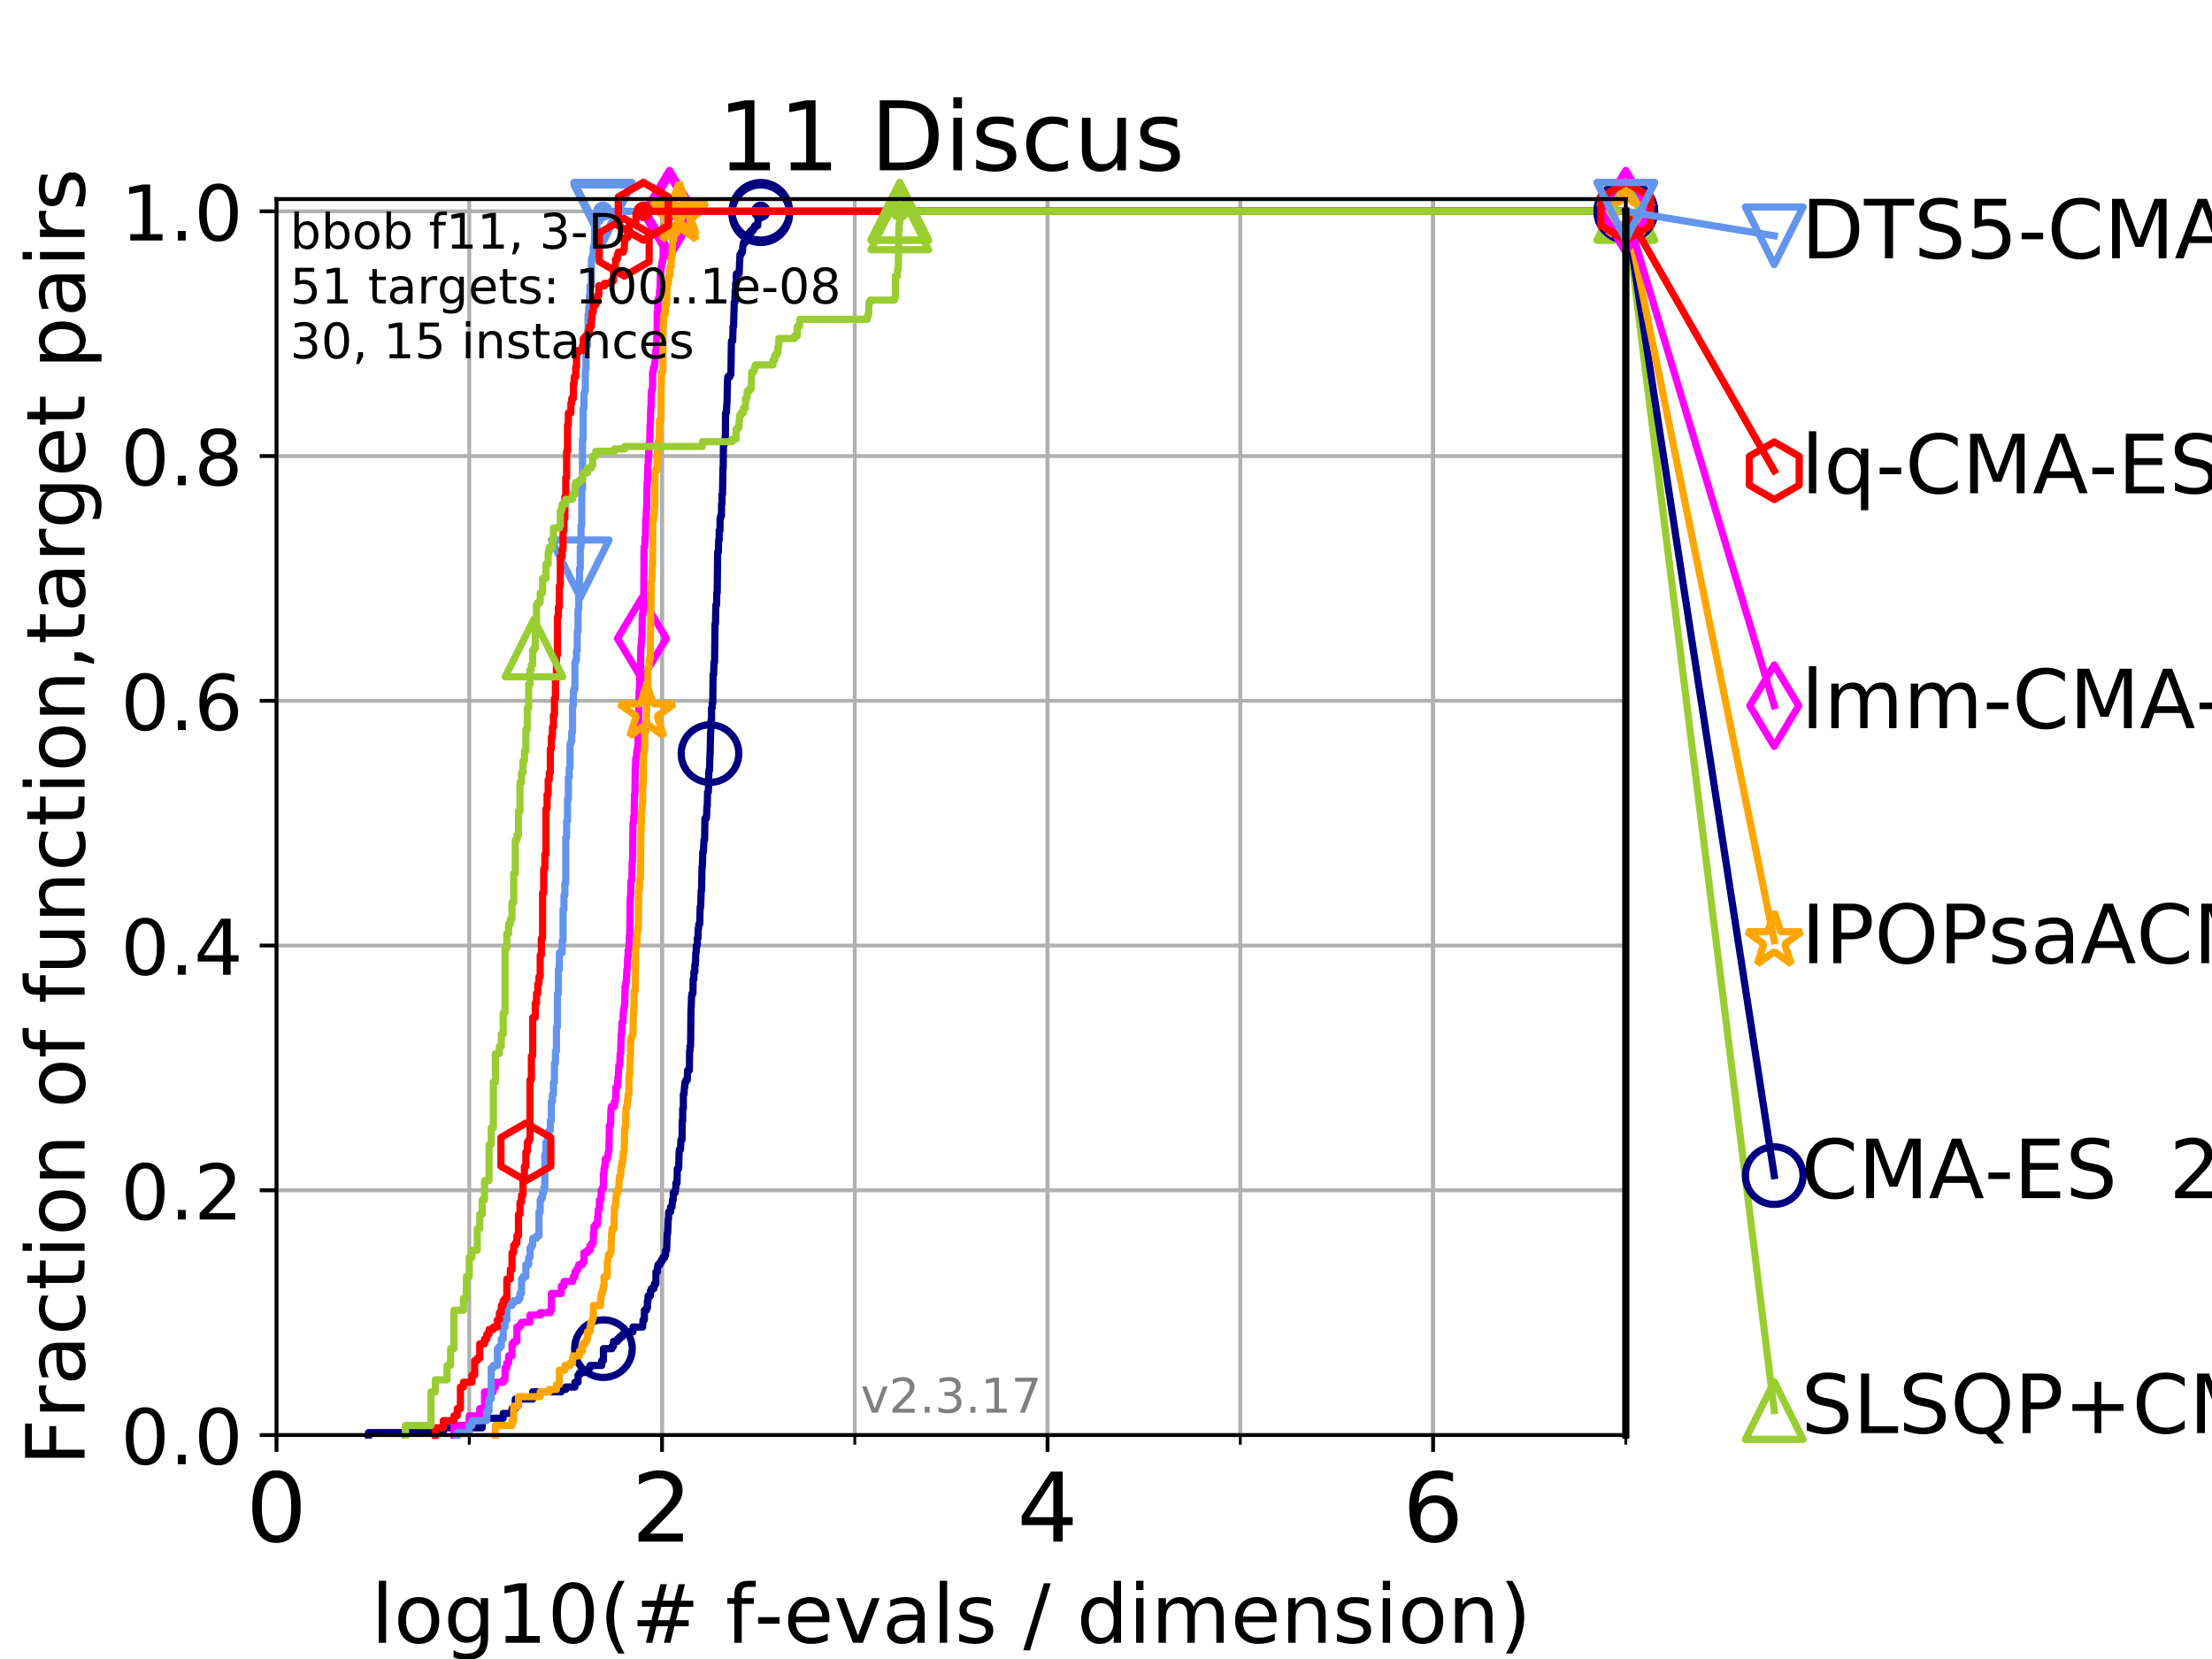 <?xml version="1.0" encoding="utf-8" standalone="no"?>
<!DOCTYPE svg PUBLIC "-//W3C//DTD SVG 1.1//EN"
  "http://www.w3.org/Graphics/SVG/1.1/DTD/svg11.dtd">
<!-- Created with matplotlib (https://matplotlib.org/) -->
<svg height="345.6pt" version="1.1" viewBox="0 0 460.8 345.6" width="460.8pt" xmlns="http://www.w3.org/2000/svg" xmlns:xlink="http://www.w3.org/1999/xlink">
 <defs>
  <style type="text/css">
*{stroke-linecap:butt;stroke-linejoin:round;}
  </style>
 </defs>
 <g id="figure_1">
  <g id="patch_1">
   <path d="M 0 345.6 
L 460.8 345.6 
L 460.8 0 
L 0 0 
z
" style="fill:#ffffff;"/>
  </g>
  <g id="axes_1">
   <g id="patch_2">
    <path d="M 57.6 298.944 
L 338.688 298.944 
L 338.688 41.472 
L 57.6 41.472 
z
" style="fill:#ffffff;"/>
   </g>
   <g id="matplotlib.axis_1">
    <g id="xtick_1">
     <g id="line2d_1">
      <path clip-path="url(#p3fb4ae3216)" d="M 57.6 298.944 
L 57.6 41.472 
" style="fill:none;stroke:#b0b0b0;stroke-linecap:square;stroke-width:0.8;"/>
     </g>
     <g id="line2d_2">
      <defs>
       <path d="M 0 0 
L 0 3.5 
" id="m8671d43b5b" style="stroke:#000000;stroke-width:0.8;"/>
      </defs>
      <g>
       <use style="stroke:#000000;stroke-width:0.8;" x="57.6" xlink:href="#m8671d43b5b" y="298.944"/>
      </g>
     </g>
     <g id="text_1">
      <!-- 0 -->
      <defs>
       <path d="M 31.781 66.406 
Q 24.172 66.406 20.328 58.906 
Q 16.5 51.422 16.5 36.375 
Q 16.5 21.391 20.328 13.891 
Q 24.172 6.391 31.781 6.391 
Q 39.453 6.391 43.281 13.891 
Q 47.125 21.391 47.125 36.375 
Q 47.125 51.422 43.281 58.906 
Q 39.453 66.406 31.781 66.406 
z
M 31.781 74.219 
Q 44.047 74.219 50.516 64.516 
Q 56.984 54.828 56.984 36.375 
Q 56.984 17.969 50.516 8.266 
Q 44.047 -1.422 31.781 -1.422 
Q 19.531 -1.422 13.062 8.266 
Q 6.594 17.969 6.594 36.375 
Q 6.594 54.828 13.062 64.516 
Q 19.531 74.219 31.781 74.219 
z
" id="DejaVuSans-48"/>
      </defs>
      <g transform="translate(51.237 321.141)scale(0.2 -0.2)">
       <use xlink:href="#DejaVuSans-48"/>
      </g>
     </g>
    </g>
    <g id="xtick_2">
     <g id="line2d_3">
      <path clip-path="url(#p3fb4ae3216)" d="M 137.911 298.944 
L 137.911 41.472 
" style="fill:none;stroke:#b0b0b0;stroke-linecap:square;stroke-width:0.8;"/>
     </g>
     <g id="line2d_4">
      <g>
       <use style="stroke:#000000;stroke-width:0.8;" x="137.911" xlink:href="#m8671d43b5b" y="298.944"/>
      </g>
     </g>
     <g id="text_2">
      <!-- 2 -->
      <defs>
       <path d="M 19.188 8.297 
L 53.609 8.297 
L 53.609 0 
L 7.328 0 
L 7.328 8.297 
Q 12.938 14.109 22.625 23.891 
Q 32.328 33.688 34.812 36.531 
Q 39.547 41.844 41.422 45.531 
Q 43.312 49.219 43.312 52.781 
Q 43.312 58.594 39.234 62.25 
Q 35.156 65.922 28.609 65.922 
Q 23.969 65.922 18.812 64.312 
Q 13.672 62.703 7.812 59.422 
L 7.812 69.391 
Q 13.766 71.781 18.938 73 
Q 24.125 74.219 28.422 74.219 
Q 39.75 74.219 46.484 68.547 
Q 53.219 62.891 53.219 53.422 
Q 53.219 48.922 51.531 44.891 
Q 49.859 40.875 45.406 35.406 
Q 44.188 33.984 37.641 27.219 
Q 31.109 20.453 19.188 8.297 
z
" id="DejaVuSans-50"/>
      </defs>
      <g transform="translate(131.548 321.141)scale(0.2 -0.2)">
       <use xlink:href="#DejaVuSans-50"/>
      </g>
     </g>
    </g>
    <g id="xtick_3">
     <g id="line2d_5">
      <path clip-path="url(#p3fb4ae3216)" d="M 218.222 298.944 
L 218.222 41.472 
" style="fill:none;stroke:#b0b0b0;stroke-linecap:square;stroke-width:0.8;"/>
     </g>
     <g id="line2d_6">
      <g>
       <use style="stroke:#000000;stroke-width:0.8;" x="218.222" xlink:href="#m8671d43b5b" y="298.944"/>
      </g>
     </g>
     <g id="text_3">
      <!-- 4 -->
      <defs>
       <path d="M 37.797 64.312 
L 12.891 25.391 
L 37.797 25.391 
z
M 35.203 72.906 
L 47.609 72.906 
L 47.609 25.391 
L 58.016 25.391 
L 58.016 17.188 
L 47.609 17.188 
L 47.609 0 
L 37.797 0 
L 37.797 17.188 
L 4.891 17.188 
L 4.891 26.703 
z
" id="DejaVuSans-52"/>
      </defs>
      <g transform="translate(211.859 321.141)scale(0.2 -0.2)">
       <use xlink:href="#DejaVuSans-52"/>
      </g>
     </g>
    </g>
    <g id="xtick_4">
     <g id="line2d_7">
      <path clip-path="url(#p3fb4ae3216)" d="M 298.533 298.944 
L 298.533 41.472 
" style="fill:none;stroke:#b0b0b0;stroke-linecap:square;stroke-width:0.8;"/>
     </g>
     <g id="line2d_8">
      <g>
       <use style="stroke:#000000;stroke-width:0.8;" x="298.533" xlink:href="#m8671d43b5b" y="298.944"/>
      </g>
     </g>
     <g id="text_4">
      <!-- 6 -->
      <defs>
       <path d="M 33.016 40.375 
Q 26.375 40.375 22.484 35.828 
Q 18.609 31.297 18.609 23.391 
Q 18.609 15.531 22.484 10.953 
Q 26.375 6.391 33.016 6.391 
Q 39.656 6.391 43.531 10.953 
Q 47.406 15.531 47.406 23.391 
Q 47.406 31.297 43.531 35.828 
Q 39.656 40.375 33.016 40.375 
z
M 52.594 71.297 
L 52.594 62.312 
Q 48.875 64.062 45.094 64.984 
Q 41.312 65.922 37.594 65.922 
Q 27.828 65.922 22.672 59.328 
Q 17.531 52.734 16.797 39.406 
Q 19.672 43.656 24.016 45.922 
Q 28.375 48.188 33.594 48.188 
Q 44.578 48.188 50.953 41.516 
Q 57.328 34.859 57.328 23.391 
Q 57.328 12.156 50.688 5.359 
Q 44.047 -1.422 33.016 -1.422 
Q 20.359 -1.422 13.672 8.266 
Q 6.984 17.969 6.984 36.375 
Q 6.984 53.656 15.188 63.938 
Q 23.391 74.219 37.203 74.219 
Q 40.922 74.219 44.703 73.484 
Q 48.484 72.75 52.594 71.297 
z
" id="DejaVuSans-54"/>
      </defs>
      <g transform="translate(292.17 321.141)scale(0.2 -0.2)">
       <use xlink:href="#DejaVuSans-54"/>
      </g>
     </g>
    </g>
    <g id="xtick_5">
     <g id="line2d_9">
      <path clip-path="url(#p3fb4ae3216)" d="M 57.6 298.944 
L 57.6 41.472 
" style="fill:none;stroke:#b0b0b0;stroke-linecap:square;stroke-width:0.8;"/>
     </g>
     <g id="line2d_10">
      <defs>
       <path d="M 0 0 
L 0 2 
" id="m1f3ac75364" style="stroke:#000000;stroke-width:0.6;"/>
      </defs>
      <g>
       <use style="stroke:#000000;stroke-width:0.6;" x="57.6" xlink:href="#m1f3ac75364" y="298.944"/>
      </g>
     </g>
    </g>
    <g id="xtick_6">
     <g id="line2d_11">
      <path clip-path="url(#p3fb4ae3216)" d="M 97.755 298.944 
L 97.755 41.472 
" style="fill:none;stroke:#b0b0b0;stroke-linecap:square;stroke-width:0.8;"/>
     </g>
     <g id="line2d_12">
      <g>
       <use style="stroke:#000000;stroke-width:0.6;" x="97.755" xlink:href="#m1f3ac75364" y="298.944"/>
      </g>
     </g>
    </g>
    <g id="xtick_7">
     <g id="line2d_13">
      <path clip-path="url(#p3fb4ae3216)" d="M 137.911 298.944 
L 137.911 41.472 
" style="fill:none;stroke:#b0b0b0;stroke-linecap:square;stroke-width:0.8;"/>
     </g>
     <g id="line2d_14">
      <g>
       <use style="stroke:#000000;stroke-width:0.6;" x="137.911" xlink:href="#m1f3ac75364" y="298.944"/>
      </g>
     </g>
    </g>
    <g id="xtick_8">
     <g id="line2d_15">
      <path clip-path="url(#p3fb4ae3216)" d="M 178.066 298.944 
L 178.066 41.472 
" style="fill:none;stroke:#b0b0b0;stroke-linecap:square;stroke-width:0.8;"/>
     </g>
     <g id="line2d_16">
      <g>
       <use style="stroke:#000000;stroke-width:0.6;" x="178.066" xlink:href="#m1f3ac75364" y="298.944"/>
      </g>
     </g>
    </g>
    <g id="xtick_9">
     <g id="line2d_17">
      <path clip-path="url(#p3fb4ae3216)" d="M 218.222 298.944 
L 218.222 41.472 
" style="fill:none;stroke:#b0b0b0;stroke-linecap:square;stroke-width:0.8;"/>
     </g>
     <g id="line2d_18">
      <g>
       <use style="stroke:#000000;stroke-width:0.6;" x="218.222" xlink:href="#m1f3ac75364" y="298.944"/>
      </g>
     </g>
    </g>
    <g id="xtick_10">
     <g id="line2d_19">
      <path clip-path="url(#p3fb4ae3216)" d="M 258.377 298.944 
L 258.377 41.472 
" style="fill:none;stroke:#b0b0b0;stroke-linecap:square;stroke-width:0.8;"/>
     </g>
     <g id="line2d_20">
      <g>
       <use style="stroke:#000000;stroke-width:0.6;" x="258.377" xlink:href="#m1f3ac75364" y="298.944"/>
      </g>
     </g>
    </g>
    <g id="xtick_11">
     <g id="line2d_21">
      <path clip-path="url(#p3fb4ae3216)" d="M 298.533 298.944 
L 298.533 41.472 
" style="fill:none;stroke:#b0b0b0;stroke-linecap:square;stroke-width:0.8;"/>
     </g>
     <g id="line2d_22">
      <g>
       <use style="stroke:#000000;stroke-width:0.6;" x="298.533" xlink:href="#m1f3ac75364" y="298.944"/>
      </g>
     </g>
    </g>
    <g id="xtick_12">
     <g id="line2d_23">
      <path clip-path="url(#p3fb4ae3216)" d="M 338.688 298.944 
L 338.688 41.472 
" style="fill:none;stroke:#b0b0b0;stroke-linecap:square;stroke-width:0.8;"/>
     </g>
     <g id="line2d_24">
      <g>
       <use style="stroke:#000000;stroke-width:0.6;" x="338.688" xlink:href="#m1f3ac75364" y="298.944"/>
      </g>
     </g>
    </g>
    <g id="text_5">
     <!-- log10(# f-evals / dimension) -->
     <defs>
      <path d="M 9.422 75.984 
L 18.406 75.984 
L 18.406 0 
L 9.422 0 
z
" id="DejaVuSans-108"/>
      <path d="M 30.609 48.391 
Q 23.391 48.391 19.188 42.75 
Q 14.984 37.109 14.984 27.297 
Q 14.984 17.484 19.156 11.844 
Q 23.344 6.203 30.609 6.203 
Q 37.797 6.203 41.984 11.859 
Q 46.188 17.531 46.188 27.297 
Q 46.188 37.016 41.984 42.703 
Q 37.797 48.391 30.609 48.391 
z
M 30.609 56 
Q 42.328 56 49.016 48.375 
Q 55.719 40.766 55.719 27.297 
Q 55.719 13.875 49.016 6.219 
Q 42.328 -1.422 30.609 -1.422 
Q 18.844 -1.422 12.172 6.219 
Q 5.516 13.875 5.516 27.297 
Q 5.516 40.766 12.172 48.375 
Q 18.844 56 30.609 56 
z
" id="DejaVuSans-111"/>
      <path d="M 45.406 27.984 
Q 45.406 37.75 41.375 43.109 
Q 37.359 48.484 30.078 48.484 
Q 22.859 48.484 18.828 43.109 
Q 14.797 37.75 14.797 27.984 
Q 14.797 18.266 18.828 12.891 
Q 22.859 7.516 30.078 7.516 
Q 37.359 7.516 41.375 12.891 
Q 45.406 18.266 45.406 27.984 
z
M 54.391 6.781 
Q 54.391 -7.172 48.188 -13.984 
Q 42 -20.797 29.203 -20.797 
Q 24.469 -20.797 20.266 -20.094 
Q 16.062 -19.391 12.109 -17.922 
L 12.109 -9.188 
Q 16.062 -11.328 19.922 -12.344 
Q 23.781 -13.375 27.781 -13.375 
Q 36.625 -13.375 41.016 -8.766 
Q 45.406 -4.156 45.406 5.172 
L 45.406 9.625 
Q 42.625 4.781 38.281 2.391 
Q 33.938 0 27.875 0 
Q 17.828 0 11.672 7.656 
Q 5.516 15.328 5.516 27.984 
Q 5.516 40.672 11.672 48.328 
Q 17.828 56 27.875 56 
Q 33.938 56 38.281 53.609 
Q 42.625 51.219 45.406 46.391 
L 45.406 54.688 
L 54.391 54.688 
z
" id="DejaVuSans-103"/>
      <path d="M 12.406 8.297 
L 28.516 8.297 
L 28.516 63.922 
L 10.984 60.406 
L 10.984 69.391 
L 28.422 72.906 
L 38.281 72.906 
L 38.281 8.297 
L 54.391 8.297 
L 54.391 0 
L 12.406 0 
z
" id="DejaVuSans-49"/>
      <path d="M 31 75.875 
Q 24.469 64.656 21.281 53.656 
Q 18.109 42.672 18.109 31.391 
Q 18.109 20.125 21.312 9.062 
Q 24.516 -2 31 -13.188 
L 23.188 -13.188 
Q 15.875 -1.703 12.234 9.375 
Q 8.594 20.453 8.594 31.391 
Q 8.594 42.281 12.203 53.312 
Q 15.828 64.359 23.188 75.875 
z
" id="DejaVuSans-40"/>
      <path d="M 51.125 44 
L 36.922 44 
L 32.812 27.688 
L 47.125 27.688 
z
M 43.797 71.781 
L 38.719 51.516 
L 52.984 51.516 
L 58.109 71.781 
L 65.922 71.781 
L 60.891 51.516 
L 76.125 51.516 
L 76.125 44 
L 58.984 44 
L 54.984 27.688 
L 70.516 27.688 
L 70.516 20.219 
L 53.078 20.219 
L 48 0 
L 40.188 0 
L 45.219 20.219 
L 30.906 20.219 
L 25.875 0 
L 18.016 0 
L 23.094 20.219 
L 7.719 20.219 
L 7.719 27.688 
L 24.906 27.688 
L 29 44 
L 13.281 44 
L 13.281 51.516 
L 30.906 51.516 
L 35.891 71.781 
z
" id="DejaVuSans-35"/>
      <path id="DejaVuSans-32"/>
      <path d="M 37.109 75.984 
L 37.109 68.5 
L 28.516 68.5 
Q 23.688 68.5 21.797 66.547 
Q 19.922 64.594 19.922 59.516 
L 19.922 54.688 
L 34.719 54.688 
L 34.719 47.703 
L 19.922 47.703 
L 19.922 0 
L 10.891 0 
L 10.891 47.703 
L 2.297 47.703 
L 2.297 54.688 
L 10.891 54.688 
L 10.891 58.5 
Q 10.891 67.625 15.141 71.797 
Q 19.391 75.984 28.609 75.984 
z
" id="DejaVuSans-102"/>
      <path d="M 4.891 31.391 
L 31.203 31.391 
L 31.203 23.391 
L 4.891 23.391 
z
" id="DejaVuSans-45"/>
      <path d="M 56.203 29.594 
L 56.203 25.203 
L 14.891 25.203 
Q 15.484 15.922 20.484 11.062 
Q 25.484 6.203 34.422 6.203 
Q 39.594 6.203 44.453 7.469 
Q 49.312 8.734 54.109 11.281 
L 54.109 2.781 
Q 49.266 0.734 44.188 -0.344 
Q 39.109 -1.422 33.891 -1.422 
Q 20.797 -1.422 13.156 6.188 
Q 5.516 13.812 5.516 26.812 
Q 5.516 40.234 12.766 48.109 
Q 20.016 56 32.328 56 
Q 43.359 56 49.781 48.891 
Q 56.203 41.797 56.203 29.594 
z
M 47.219 32.234 
Q 47.125 39.594 43.094 43.984 
Q 39.062 48.391 32.422 48.391 
Q 24.906 48.391 20.391 44.141 
Q 15.875 39.891 15.188 32.172 
z
" id="DejaVuSans-101"/>
      <path d="M 2.984 54.688 
L 12.5 54.688 
L 29.594 8.797 
L 46.688 54.688 
L 56.203 54.688 
L 35.688 0 
L 23.484 0 
z
" id="DejaVuSans-118"/>
      <path d="M 34.281 27.484 
Q 23.391 27.484 19.188 25 
Q 14.984 22.516 14.984 16.5 
Q 14.984 11.719 18.141 8.906 
Q 21.297 6.109 26.703 6.109 
Q 34.188 6.109 38.703 11.406 
Q 43.219 16.703 43.219 25.484 
L 43.219 27.484 
z
M 52.203 31.203 
L 52.203 0 
L 43.219 0 
L 43.219 8.297 
Q 40.141 3.328 35.547 0.953 
Q 30.953 -1.422 24.312 -1.422 
Q 15.922 -1.422 10.953 3.297 
Q 6 8.016 6 15.922 
Q 6 25.141 12.172 29.828 
Q 18.359 34.516 30.609 34.516 
L 43.219 34.516 
L 43.219 35.406 
Q 43.219 41.609 39.141 45 
Q 35.062 48.391 27.688 48.391 
Q 23 48.391 18.547 47.266 
Q 14.109 46.141 10.016 43.891 
L 10.016 52.203 
Q 14.938 54.109 19.578 55.047 
Q 24.219 56 28.609 56 
Q 40.484 56 46.344 49.844 
Q 52.203 43.703 52.203 31.203 
z
" id="DejaVuSans-97"/>
      <path d="M 44.281 53.078 
L 44.281 44.578 
Q 40.484 46.531 36.375 47.5 
Q 32.281 48.484 27.875 48.484 
Q 21.188 48.484 17.844 46.438 
Q 14.5 44.391 14.5 40.281 
Q 14.5 37.156 16.891 35.375 
Q 19.281 33.594 26.516 31.984 
L 29.594 31.297 
Q 39.156 29.25 43.188 25.516 
Q 47.219 21.781 47.219 15.094 
Q 47.219 7.469 41.188 3.016 
Q 35.156 -1.422 24.609 -1.422 
Q 20.219 -1.422 15.453 -0.562 
Q 10.688 0.297 5.422 2 
L 5.422 11.281 
Q 10.406 8.688 15.234 7.391 
Q 20.062 6.109 24.812 6.109 
Q 31.156 6.109 34.562 8.281 
Q 37.984 10.453 37.984 14.406 
Q 37.984 18.062 35.516 20.016 
Q 33.062 21.969 24.703 23.781 
L 21.578 24.516 
Q 13.234 26.266 9.516 29.906 
Q 5.812 33.547 5.812 39.891 
Q 5.812 47.609 11.281 51.797 
Q 16.75 56 26.812 56 
Q 31.781 56 36.172 55.266 
Q 40.578 54.547 44.281 53.078 
z
" id="DejaVuSans-115"/>
      <path d="M 25.391 72.906 
L 33.688 72.906 
L 8.297 -9.281 
L 0 -9.281 
z
" id="DejaVuSans-47"/>
      <path d="M 45.406 46.391 
L 45.406 75.984 
L 54.391 75.984 
L 54.391 0 
L 45.406 0 
L 45.406 8.203 
Q 42.578 3.328 38.25 0.953 
Q 33.938 -1.422 27.875 -1.422 
Q 17.969 -1.422 11.734 6.484 
Q 5.516 14.406 5.516 27.297 
Q 5.516 40.188 11.734 48.094 
Q 17.969 56 27.875 56 
Q 33.938 56 38.25 53.625 
Q 42.578 51.266 45.406 46.391 
z
M 14.797 27.297 
Q 14.797 17.391 18.875 11.75 
Q 22.953 6.109 30.078 6.109 
Q 37.203 6.109 41.297 11.75 
Q 45.406 17.391 45.406 27.297 
Q 45.406 37.203 41.297 42.844 
Q 37.203 48.484 30.078 48.484 
Q 22.953 48.484 18.875 42.844 
Q 14.797 37.203 14.797 27.297 
z
" id="DejaVuSans-100"/>
      <path d="M 9.422 54.688 
L 18.406 54.688 
L 18.406 0 
L 9.422 0 
z
M 9.422 75.984 
L 18.406 75.984 
L 18.406 64.594 
L 9.422 64.594 
z
" id="DejaVuSans-105"/>
      <path d="M 52 44.188 
Q 55.375 50.25 60.062 53.125 
Q 64.75 56 71.094 56 
Q 79.641 56 84.281 50.016 
Q 88.922 44.047 88.922 33.016 
L 88.922 0 
L 79.891 0 
L 79.891 32.719 
Q 79.891 40.578 77.094 44.375 
Q 74.312 48.188 68.609 48.188 
Q 61.625 48.188 57.562 43.547 
Q 53.516 38.922 53.516 30.906 
L 53.516 0 
L 44.484 0 
L 44.484 32.719 
Q 44.484 40.625 41.703 44.406 
Q 38.922 48.188 33.109 48.188 
Q 26.219 48.188 22.156 43.531 
Q 18.109 38.875 18.109 30.906 
L 18.109 0 
L 9.078 0 
L 9.078 54.688 
L 18.109 54.688 
L 18.109 46.188 
Q 21.188 51.219 25.484 53.609 
Q 29.781 56 35.688 56 
Q 41.656 56 45.828 52.969 
Q 50 49.953 52 44.188 
z
" id="DejaVuSans-109"/>
      <path d="M 54.891 33.016 
L 54.891 0 
L 45.906 0 
L 45.906 32.719 
Q 45.906 40.484 42.875 44.328 
Q 39.844 48.188 33.797 48.188 
Q 26.516 48.188 22.312 43.547 
Q 18.109 38.922 18.109 30.906 
L 18.109 0 
L 9.078 0 
L 9.078 54.688 
L 18.109 54.688 
L 18.109 46.188 
Q 21.344 51.125 25.703 53.562 
Q 30.078 56 35.797 56 
Q 45.219 56 50.047 50.172 
Q 54.891 44.344 54.891 33.016 
z
" id="DejaVuSans-110"/>
      <path d="M 8.016 75.875 
L 15.828 75.875 
Q 23.141 64.359 26.781 53.312 
Q 30.422 42.281 30.422 31.391 
Q 30.422 20.453 26.781 9.375 
Q 23.141 -1.703 15.828 -13.188 
L 8.016 -13.188 
Q 14.5 -2 17.703 9.062 
Q 20.906 20.125 20.906 31.391 
Q 20.906 42.672 17.703 53.656 
Q 14.5 64.656 8.016 75.875 
z
" id="DejaVuSans-41"/>
     </defs>
     <g transform="translate(77.303 342.218)scale(0.17 -0.17)">
      <use xlink:href="#DejaVuSans-108"/>
      <use x="27.783" xlink:href="#DejaVuSans-111"/>
      <use x="88.965" xlink:href="#DejaVuSans-103"/>
      <use x="152.441" xlink:href="#DejaVuSans-49"/>
      <use x="216.064" xlink:href="#DejaVuSans-48"/>
      <use x="279.688" xlink:href="#DejaVuSans-40"/>
      <use x="318.701" xlink:href="#DejaVuSans-35"/>
      <use x="402.49" xlink:href="#DejaVuSans-32"/>
      <use x="434.277" xlink:href="#DejaVuSans-102"/>
      <use x="469.404" xlink:href="#DejaVuSans-45"/>
      <use x="505.488" xlink:href="#DejaVuSans-101"/>
      <use x="567.012" xlink:href="#DejaVuSans-118"/>
      <use x="626.191" xlink:href="#DejaVuSans-97"/>
      <use x="687.471" xlink:href="#DejaVuSans-108"/>
      <use x="715.254" xlink:href="#DejaVuSans-115"/>
      <use x="767.354" xlink:href="#DejaVuSans-32"/>
      <use x="799.141" xlink:href="#DejaVuSans-47"/>
      <use x="832.832" xlink:href="#DejaVuSans-32"/>
      <use x="864.619" xlink:href="#DejaVuSans-100"/>
      <use x="928.096" xlink:href="#DejaVuSans-105"/>
      <use x="955.879" xlink:href="#DejaVuSans-109"/>
      <use x="1053.291" xlink:href="#DejaVuSans-101"/>
      <use x="1114.814" xlink:href="#DejaVuSans-110"/>
      <use x="1178.193" xlink:href="#DejaVuSans-115"/>
      <use x="1230.293" xlink:href="#DejaVuSans-105"/>
      <use x="1258.076" xlink:href="#DejaVuSans-111"/>
      <use x="1319.258" xlink:href="#DejaVuSans-110"/>
      <use x="1382.637" xlink:href="#DejaVuSans-41"/>
     </g>
    </g>
   </g>
   <g id="matplotlib.axis_2">
    <g id="ytick_1">
     <g id="line2d_25">
      <path clip-path="url(#p3fb4ae3216)" d="M 57.6 298.944 
L 338.688 298.944 
" style="fill:none;stroke:#b0b0b0;stroke-linecap:square;stroke-width:0.8;"/>
     </g>
     <g id="line2d_26">
      <defs>
       <path d="M 0 0 
L -3.5 0 
" id="m56ee6af738" style="stroke:#000000;stroke-width:0.8;"/>
      </defs>
      <g>
       <use style="stroke:#000000;stroke-width:0.8;" x="57.6" xlink:href="#m56ee6af738" y="298.944"/>
      </g>
     </g>
     <g id="text_6">
      <!-- 0.0 -->
      <defs>
       <path d="M 10.688 12.406 
L 21 12.406 
L 21 0 
L 10.688 0 
z
" id="DejaVuSans-46"/>
      </defs>
      <g transform="translate(25.155 305.023)scale(0.16 -0.16)">
       <use xlink:href="#DejaVuSans-48"/>
       <use x="63.623" xlink:href="#DejaVuSans-46"/>
       <use x="95.41" xlink:href="#DejaVuSans-48"/>
      </g>
     </g>
    </g>
    <g id="ytick_2">
     <g id="line2d_27">
      <path clip-path="url(#p3fb4ae3216)" d="M 57.6 247.959 
L 338.688 247.959 
" style="fill:none;stroke:#b0b0b0;stroke-linecap:square;stroke-width:0.8;"/>
     </g>
     <g id="line2d_28">
      <g>
       <use style="stroke:#000000;stroke-width:0.8;" x="57.6" xlink:href="#m56ee6af738" y="247.959"/>
      </g>
     </g>
     <g id="text_7">
      <!-- 0.2 -->
      <g transform="translate(25.155 254.038)scale(0.16 -0.16)">
       <use xlink:href="#DejaVuSans-48"/>
       <use x="63.623" xlink:href="#DejaVuSans-46"/>
       <use x="95.41" xlink:href="#DejaVuSans-50"/>
      </g>
     </g>
    </g>
    <g id="ytick_3">
     <g id="line2d_29">
      <path clip-path="url(#p3fb4ae3216)" d="M 57.6 196.975 
L 338.688 196.975 
" style="fill:none;stroke:#b0b0b0;stroke-linecap:square;stroke-width:0.8;"/>
     </g>
     <g id="line2d_30">
      <g>
       <use style="stroke:#000000;stroke-width:0.8;" x="57.6" xlink:href="#m56ee6af738" y="196.975"/>
      </g>
     </g>
     <g id="text_8">
      <!-- 0.4 -->
      <g transform="translate(25.155 203.054)scale(0.16 -0.16)">
       <use xlink:href="#DejaVuSans-48"/>
       <use x="63.623" xlink:href="#DejaVuSans-46"/>
       <use x="95.41" xlink:href="#DejaVuSans-52"/>
      </g>
     </g>
    </g>
    <g id="ytick_4">
     <g id="line2d_31">
      <path clip-path="url(#p3fb4ae3216)" d="M 57.6 145.99 
L 338.688 145.99 
" style="fill:none;stroke:#b0b0b0;stroke-linecap:square;stroke-width:0.8;"/>
     </g>
     <g id="line2d_32">
      <g>
       <use style="stroke:#000000;stroke-width:0.8;" x="57.6" xlink:href="#m56ee6af738" y="145.99"/>
      </g>
     </g>
     <g id="text_9">
      <!-- 0.6 -->
      <g transform="translate(25.155 152.069)scale(0.16 -0.16)">
       <use xlink:href="#DejaVuSans-48"/>
       <use x="63.623" xlink:href="#DejaVuSans-46"/>
       <use x="95.41" xlink:href="#DejaVuSans-54"/>
      </g>
     </g>
    </g>
    <g id="ytick_5">
     <g id="line2d_33">
      <path clip-path="url(#p3fb4ae3216)" d="M 57.6 95.006 
L 338.688 95.006 
" style="fill:none;stroke:#b0b0b0;stroke-linecap:square;stroke-width:0.8;"/>
     </g>
     <g id="line2d_34">
      <g>
       <use style="stroke:#000000;stroke-width:0.8;" x="57.6" xlink:href="#m56ee6af738" y="95.006"/>
      </g>
     </g>
     <g id="text_10">
      <!-- 0.8 -->
      <defs>
       <path d="M 31.781 34.625 
Q 24.75 34.625 20.719 30.859 
Q 16.703 27.094 16.703 20.516 
Q 16.703 13.922 20.719 10.156 
Q 24.75 6.391 31.781 6.391 
Q 38.812 6.391 42.859 10.172 
Q 46.922 13.969 46.922 20.516 
Q 46.922 27.094 42.891 30.859 
Q 38.875 34.625 31.781 34.625 
z
M 21.922 38.812 
Q 15.578 40.375 12.031 44.719 
Q 8.5 49.078 8.5 55.328 
Q 8.5 64.062 14.719 69.141 
Q 20.953 74.219 31.781 74.219 
Q 42.672 74.219 48.875 69.141 
Q 55.078 64.062 55.078 55.328 
Q 55.078 49.078 51.531 44.719 
Q 48 40.375 41.703 38.812 
Q 48.828 37.156 52.797 32.312 
Q 56.781 27.484 56.781 20.516 
Q 56.781 9.906 50.312 4.234 
Q 43.844 -1.422 31.781 -1.422 
Q 19.734 -1.422 13.25 4.234 
Q 6.781 9.906 6.781 20.516 
Q 6.781 27.484 10.781 32.312 
Q 14.797 37.156 21.922 38.812 
z
M 18.312 54.391 
Q 18.312 48.734 21.844 45.562 
Q 25.391 42.391 31.781 42.391 
Q 38.141 42.391 41.719 45.562 
Q 45.312 48.734 45.312 54.391 
Q 45.312 60.062 41.719 63.234 
Q 38.141 66.406 31.781 66.406 
Q 25.391 66.406 21.844 63.234 
Q 18.312 60.062 18.312 54.391 
z
" id="DejaVuSans-56"/>
      </defs>
      <g transform="translate(25.155 101.085)scale(0.16 -0.16)">
       <use xlink:href="#DejaVuSans-48"/>
       <use x="63.623" xlink:href="#DejaVuSans-46"/>
       <use x="95.41" xlink:href="#DejaVuSans-56"/>
      </g>
     </g>
    </g>
    <g id="ytick_6">
     <g id="line2d_35">
      <path clip-path="url(#p3fb4ae3216)" d="M 57.6 44.021 
L 338.688 44.021 
" style="fill:none;stroke:#b0b0b0;stroke-linecap:square;stroke-width:0.8;"/>
     </g>
     <g id="line2d_36">
      <g>
       <use style="stroke:#000000;stroke-width:0.8;" x="57.6" xlink:href="#m56ee6af738" y="44.021"/>
      </g>
     </g>
     <g id="text_11">
      <!-- 1.0 -->
      <g transform="translate(25.155 50.1)scale(0.16 -0.16)">
       <use xlink:href="#DejaVuSans-49"/>
       <use x="63.623" xlink:href="#DejaVuSans-46"/>
       <use x="95.41" xlink:href="#DejaVuSans-48"/>
      </g>
     </g>
    </g>
    <g id="text_12">
     <!-- Fraction of function,target pairs -->
     <defs>
      <path d="M 9.812 72.906 
L 51.703 72.906 
L 51.703 64.594 
L 19.672 64.594 
L 19.672 43.109 
L 48.578 43.109 
L 48.578 34.812 
L 19.672 34.812 
L 19.672 0 
L 9.812 0 
z
" id="DejaVuSans-70"/>
      <path d="M 41.109 46.297 
Q 39.594 47.172 37.812 47.578 
Q 36.031 48 33.891 48 
Q 26.266 48 22.188 43.047 
Q 18.109 38.094 18.109 28.812 
L 18.109 0 
L 9.078 0 
L 9.078 54.688 
L 18.109 54.688 
L 18.109 46.188 
Q 20.953 51.172 25.484 53.578 
Q 30.031 56 36.531 56 
Q 37.453 56 38.578 55.875 
Q 39.703 55.766 41.062 55.516 
z
" id="DejaVuSans-114"/>
      <path d="M 48.781 52.594 
L 48.781 44.188 
Q 44.969 46.297 41.141 47.344 
Q 37.312 48.391 33.406 48.391 
Q 24.656 48.391 19.812 42.844 
Q 14.984 37.312 14.984 27.297 
Q 14.984 17.281 19.812 11.734 
Q 24.656 6.203 33.406 6.203 
Q 37.312 6.203 41.141 7.25 
Q 44.969 8.297 48.781 10.406 
L 48.781 2.094 
Q 45.016 0.344 40.984 -0.531 
Q 36.969 -1.422 32.422 -1.422 
Q 20.062 -1.422 12.781 6.344 
Q 5.516 14.109 5.516 27.297 
Q 5.516 40.672 12.859 48.328 
Q 20.219 56 33.016 56 
Q 37.156 56 41.109 55.141 
Q 45.062 54.297 48.781 52.594 
z
" id="DejaVuSans-99"/>
      <path d="M 18.312 70.219 
L 18.312 54.688 
L 36.812 54.688 
L 36.812 47.703 
L 18.312 47.703 
L 18.312 18.016 
Q 18.312 11.328 20.141 9.422 
Q 21.969 7.516 27.594 7.516 
L 36.812 7.516 
L 36.812 0 
L 27.594 0 
Q 17.188 0 13.234 3.875 
Q 9.281 7.766 9.281 18.016 
L 9.281 47.703 
L 2.688 47.703 
L 2.688 54.688 
L 9.281 54.688 
L 9.281 70.219 
z
" id="DejaVuSans-116"/>
      <path d="M 8.5 21.578 
L 8.5 54.688 
L 17.484 54.688 
L 17.484 21.922 
Q 17.484 14.156 20.5 10.266 
Q 23.531 6.391 29.594 6.391 
Q 36.859 6.391 41.078 11.031 
Q 45.312 15.672 45.312 23.688 
L 45.312 54.688 
L 54.297 54.688 
L 54.297 0 
L 45.312 0 
L 45.312 8.406 
Q 42.047 3.422 37.719 1 
Q 33.406 -1.422 27.688 -1.422 
Q 18.266 -1.422 13.375 4.438 
Q 8.5 10.297 8.5 21.578 
z
M 31.109 56 
z
" id="DejaVuSans-117"/>
      <path d="M 11.719 12.406 
L 22.016 12.406 
L 22.016 4 
L 14.016 -11.625 
L 7.719 -11.625 
L 11.719 4 
z
" id="DejaVuSans-44"/>
      <path d="M 18.109 8.203 
L 18.109 -20.797 
L 9.078 -20.797 
L 9.078 54.688 
L 18.109 54.688 
L 18.109 46.391 
Q 20.953 51.266 25.266 53.625 
Q 29.594 56 35.594 56 
Q 45.562 56 51.781 48.094 
Q 58.016 40.188 58.016 27.297 
Q 58.016 14.406 51.781 6.484 
Q 45.562 -1.422 35.594 -1.422 
Q 29.594 -1.422 25.266 0.953 
Q 20.953 3.328 18.109 8.203 
z
M 48.688 27.297 
Q 48.688 37.203 44.609 42.844 
Q 40.531 48.484 33.406 48.484 
Q 26.266 48.484 22.188 42.844 
Q 18.109 37.203 18.109 27.297 
Q 18.109 17.391 22.188 11.75 
Q 26.266 6.109 33.406 6.109 
Q 40.531 6.109 44.609 11.75 
Q 48.688 17.391 48.688 27.297 
z
" id="DejaVuSans-112"/>
     </defs>
     <g transform="translate(17.62 305.347)rotate(-90)scale(0.17 -0.17)">
      <use xlink:href="#DejaVuSans-70"/>
      <use x="57.41" xlink:href="#DejaVuSans-114"/>
      <use x="98.523" xlink:href="#DejaVuSans-97"/>
      <use x="159.803" xlink:href="#DejaVuSans-99"/>
      <use x="214.783" xlink:href="#DejaVuSans-116"/>
      <use x="253.992" xlink:href="#DejaVuSans-105"/>
      <use x="281.775" xlink:href="#DejaVuSans-111"/>
      <use x="342.957" xlink:href="#DejaVuSans-110"/>
      <use x="406.336" xlink:href="#DejaVuSans-32"/>
      <use x="438.123" xlink:href="#DejaVuSans-111"/>
      <use x="499.305" xlink:href="#DejaVuSans-102"/>
      <use x="534.51" xlink:href="#DejaVuSans-32"/>
      <use x="566.297" xlink:href="#DejaVuSans-102"/>
      <use x="601.502" xlink:href="#DejaVuSans-117"/>
      <use x="664.881" xlink:href="#DejaVuSans-110"/>
      <use x="728.26" xlink:href="#DejaVuSans-99"/>
      <use x="783.24" xlink:href="#DejaVuSans-116"/>
      <use x="822.449" xlink:href="#DejaVuSans-105"/>
      <use x="850.232" xlink:href="#DejaVuSans-111"/>
      <use x="911.414" xlink:href="#DejaVuSans-110"/>
      <use x="974.793" xlink:href="#DejaVuSans-44"/>
      <use x="1006.58" xlink:href="#DejaVuSans-116"/>
      <use x="1045.789" xlink:href="#DejaVuSans-97"/>
      <use x="1107.068" xlink:href="#DejaVuSans-114"/>
      <use x="1148.166" xlink:href="#DejaVuSans-103"/>
      <use x="1211.643" xlink:href="#DejaVuSans-101"/>
      <use x="1273.166" xlink:href="#DejaVuSans-116"/>
      <use x="1312.375" xlink:href="#DejaVuSans-32"/>
      <use x="1344.162" xlink:href="#DejaVuSans-112"/>
      <use x="1407.639" xlink:href="#DejaVuSans-97"/>
      <use x="1468.918" xlink:href="#DejaVuSans-105"/>
      <use x="1496.701" xlink:href="#DejaVuSans-114"/>
      <use x="1537.814" xlink:href="#DejaVuSans-115"/>
     </g>
    </g>
   </g>
   <g id="line2d_37">
    <defs>
     <path d="M 0 1.5 
C 0.398 1.5 0.779 1.342 1.061 1.061 
C 1.342 0.779 1.5 0.398 1.5 0 
C 1.5 -0.398 1.342 -0.779 1.061 -1.061 
C 0.779 -1.342 0.398 -1.5 0 -1.5 
C -0.398 -1.5 -0.779 -1.342 -1.061 -1.061 
C -1.342 -0.779 -1.5 -0.398 -1.5 0 
C -1.5 0.398 -1.342 0.779 -1.061 1.061 
C -0.779 1.342 -0.398 1.5 0 1.5 
z
" id="m4abad6a552" style="stroke:#000080;"/>
    </defs>
    <g>
     <use style="fill:#000080;stroke:#000080;" x="158.484" xlink:href="#m4abad6a552" y="44.021"/>
     <use style="fill:#000080;stroke:#000080;" x="158.484" xlink:href="#m4abad6a552" y="44.021"/>
    </g>
   </g>
   <g id="line2d_38">
    <path d="M 76.759 298.944 
L 76.759 298.444 
L 92.347 298.444 
L 92.347 297.444 
L 100.444 297.444 
L 100.444 295.445 
L 104.826 295.445 
L 104.826 294.445 
L 106.664 294.445 
L 106.664 293.446 
L 107.348 293.446 
L 107.348 291.446 
L 110.969 291.446 
L 110.969 289.947 
L 116.914 289.947 
L 116.914 289.447 
L 117.857 289.447 
L 117.857 288.947 
L 119.768 288.947 
L 119.768 287.947 
L 120.414 287.947 
L 120.414 286.448 
L 120.728 286.448 
L 120.728 285.948 
L 121.638 285.948 
L 121.638 285.448 
L 122.643 285.448 
L 122.643 284.948 
L 122.92 284.948 
L 122.92 284.448 
L 125.352 284.448 
L 125.352 283.449 
L 125.706 283.449 
L 125.706 280.949 
L 127.485 280.949 
L 127.485 280.45 
L 127.799 280.45 
L 127.799 279.45 
L 128.611 279.45 
L 128.611 278.95 
L 129.099 278.95 
L 129.099 278.45 
L 129.668 278.45 
L 129.668 277.95 
L 130.488 277.95 
L 130.488 277.451 
L 131.856 277.451 
L 131.856 276.451 
L 133.873 276.451 
L 133.947 274.951 
L 134.236 274.951 
L 134.236 272.952 
L 134.661 272.952 
L 134.661 272.452 
L 134.87 272.452 
L 134.87 270.952 
L 135.008 270.952 
L 135.008 269.953 
L 135.482 269.953 
L 135.482 268.953 
L 135.682 268.953 
L 135.682 268.453 
L 136.202 268.453 
L 136.202 267.953 
L 136.33 267.953 
L 136.33 267.454 
L 136.645 267.454 
L 136.645 264.954 
L 136.955 264.954 
L 136.955 263.955 
L 137.077 263.955 
L 137.077 263.455 
L 137.499 263.455 
L 137.499 262.955 
L 137.794 262.955 
L 137.794 262.455 
L 138.084 262.455 
L 138.084 261.955 
L 138.483 261.955 
L 138.483 261.455 
L 138.651 261.455 
L 138.651 260.456 
L 138.872 260.456 
L 138.982 256.957 
L 139.091 256.957 
L 139.199 253.958 
L 139.253 253.958 
L 139.307 252.458 
L 139.678 252.458 
L 139.678 251.458 
L 139.991 251.458 
L 140.094 249.959 
L 140.247 249.959 
L 140.247 248.459 
L 140.649 248.459 
L 140.748 247.46 
L 140.797 247.46 
L 140.797 246.46 
L 141.042 246.46 
L 141.09 243.461 
L 141.379 243.461 
L 141.474 239.962 
L 141.521 239.962 
L 141.521 239.462 
L 141.756 239.462 
L 141.849 237.463 
L 142.079 237.463 
L 142.125 233.464 
L 142.216 233.464 
L 142.216 230.965 
L 142.352 230.965 
L 142.352 227.966 
L 142.486 227.966 
L 142.576 226.466 
L 142.664 226.466 
L 142.664 225.466 
L 142.884 225.466 
L 142.884 224.966 
L 143.187 224.966 
L 143.23 222.967 
L 143.612 222.967 
L 143.654 218.968 
L 143.737 218.968 
L 143.737 217.969 
L 143.862 217.969 
L 143.944 209.971 
L 143.985 209.971 
L 144.067 207.472 
L 144.148 207.472 
L 144.148 206.972 
L 144.351 206.972 
L 144.391 203.973 
L 144.55 203.973 
L 144.55 202.473 
L 144.748 202.473 
L 144.748 200.974 
L 144.865 200.974 
L 144.943 198.474 
L 145.021 198.474 
L 145.059 196.975 
L 145.251 196.975 
L 145.251 195.475 
L 145.403 195.475 
L 145.441 193.476 
L 145.516 193.476 
L 145.591 192.476 
L 145.777 192.476 
L 145.851 188.977 
L 145.961 188.977 
L 146.071 185.478 
L 146.144 185.478 
L 146.252 180.48 
L 146.324 180.48 
L 146.396 177.481 
L 146.538 177.481 
L 146.644 174.982 
L 146.784 174.982 
L 146.854 170.483 
L 147.165 170.483 
L 147.267 167.984 
L 147.335 167.984 
L 147.402 164.985 
L 147.57 164.985 
L 147.67 160.486 
L 147.803 160.486 
L 147.901 156.987 
L 147.934 156.987 
L 148.032 152.488 
L 148.064 152.488 
L 148.129 149.989 
L 148.226 149.989 
L 148.226 147.49 
L 148.354 147.49 
L 148.354 146.49 
L 148.481 146.49 
L 148.545 140.492 
L 148.671 140.492 
L 148.733 137.993 
L 148.858 137.993 
L 148.951 129.995 
L 149.043 129.995 
L 149.135 125.996 
L 149.287 125.996 
L 149.317 123.497 
L 149.408 123.497 
L 149.498 115 
L 149.647 115 
L 149.706 112.5 
L 149.824 112.5 
L 149.824 110.501 
L 149.999 110.501 
L 149.999 108.002 
L 150.115 108.002 
L 150.115 107.502 
L 150.287 107.502 
L 150.316 105.003 
L 150.401 105.003 
L 150.401 103.003 
L 150.514 103.003 
L 150.599 97.505 
L 150.655 97.505 
L 150.711 92.507 
L 150.933 92.507 
L 150.933 91.507 
L 151.097 91.507 
L 151.152 86.009 
L 151.314 86.009 
L 151.422 84.009 
L 151.448 84.009 
L 151.555 79.011 
L 151.608 79.011 
L 151.608 78.511 
L 152.053 78.511 
L 152.053 78.011 
L 152.258 78.011 
L 152.36 71.513 
L 152.386 71.513 
L 152.386 71.013 
L 152.637 71.013 
L 152.712 68.014 
L 152.811 68.014 
L 152.91 64.515 
L 152.934 64.515 
L 152.934 63.015 
L 153.081 63.015 
L 153.154 60.516 
L 153.227 60.516 
L 153.251 59.017 
L 153.395 59.017 
L 153.395 57.017 
L 153.983 57.017 
L 154.075 54.518 
L 154.098 54.518 
L 154.144 53.019 
L 154.395 53.019 
L 154.395 52.519 
L 154.663 52.519 
L 154.774 51.019 
L 154.885 51.019 
L 154.885 50.519 
L 155.275 50.519 
L 155.361 49.52 
L 155.468 49.52 
L 155.468 49.02 
L 156.011 49.02 
L 156.011 48.52 
L 156.439 48.52 
L 156.439 48.02 
L 156.914 48.02 
L 156.914 47.52 
L 157.224 47.52 
L 157.224 47.02 
L 157.847 47.02 
L 157.921 45.521 
L 158.286 45.521 
L 158.286 44.521 
L 158.484 44.521 
L 158.484 44.021 
L 338.688 44.021 
L 338.688 44.021 
" style="fill:none;stroke:#000080;stroke-linecap:square;stroke-width:1.5;"/>
   </g>
   <g id="line2d_39">
    <defs>
     <path d="M 0 6 
C 1.591 6 3.117 5.368 4.243 4.243 
C 5.368 3.117 6 1.591 6 0 
C 6 -1.591 5.368 -3.117 4.243 -4.243 
C 3.117 -5.368 1.591 -6 0 -6 
C -1.591 -6 -3.117 -5.368 -4.243 -4.243 
C -5.368 -3.117 -6 -1.591 -6 0 
C -6 1.591 -5.368 3.117 -4.243 4.243 
C -3.117 5.368 -1.591 6 0 6 
z
" id="m291c84920a" style="stroke:#000080;stroke-width:1.5;"/>
    </defs>
    <g>
     <use style="fill-opacity:0;stroke:#000080;stroke-width:1.5;" x="125.706" xlink:href="#m291c84920a" y="280.949"/>
     <use style="fill-opacity:0;stroke:#000080;stroke-width:1.5;" x="147.901" xlink:href="#m291c84920a" y="156.987"/>
     <use style="fill-opacity:0;stroke:#000080;stroke-width:1.5;" x="158.484" xlink:href="#m291c84920a" y="44.521"/>
     <use style="fill-opacity:0;stroke:#000080;stroke-width:1.5;" x="158.484" xlink:href="#m291c84920a" y="44.021"/>
     <use style="fill-opacity:0;stroke:#000080;stroke-width:1.5;" x="338.688" xlink:href="#m291c84920a" y="44.021"/>
    </g>
   </g>
   <g id="line2d_40">
    <path style="fill:none;stroke:#000080;stroke-linecap:square;stroke-width:1.5;"/>
    <g/>
   </g>
   <g id="line2d_41">
    <defs>
     <path d="M 0 1.5 
C 0.398 1.5 0.779 1.342 1.061 1.061 
C 1.342 0.779 1.5 0.398 1.5 0 
C 1.5 -0.398 1.342 -0.779 1.061 -1.061 
C 0.779 -1.342 0.398 -1.5 0 -1.5 
C -0.398 -1.5 -0.779 -1.342 -1.061 -1.061 
C -1.342 -0.779 -1.5 -0.398 -1.5 0 
C -1.5 0.398 -1.342 0.779 -1.061 1.061 
C -0.779 1.342 -0.398 1.5 0 1.5 
z
" id="m522f7ef30e" style="stroke:#ff00ff;"/>
    </defs>
    <g>
     <use style="fill:#ff00ff;stroke:#ff00ff;" x="139.467" xlink:href="#m522f7ef30e" y="44.021"/>
     <use style="fill:#ff00ff;stroke:#ff00ff;" x="139.467" xlink:href="#m522f7ef30e" y="44.021"/>
    </g>
   </g>
   <g id="line2d_42">
    <path d="M 94.576 298.944 
L 94.576 296.945 
L 97.755 296.945 
L 97.755 294.945 
L 99.938 294.945 
L 99.938 293.446 
L 100.935 293.446 
L 100.935 289.947 
L 102.772 289.947 
L 102.772 288.947 
L 103.203 288.947 
L 103.203 287.947 
L 104.826 287.947 
L 104.826 287.447 
L 105.21 287.447 
L 105.21 284.948 
L 105.585 284.948 
L 105.585 283.949 
L 105.952 283.949 
L 105.952 282.449 
L 106.664 282.449 
L 106.664 279.95 
L 107.009 279.95 
L 107.009 279.45 
L 107.68 279.45 
L 107.68 276.451 
L 108.326 276.451 
L 108.326 275.951 
L 108.64 275.951 
L 108.64 275.451 
L 110.415 275.451 
L 110.415 273.952 
L 112.532 273.952 
L 112.532 273.452 
L 114.641 273.452 
L 114.641 272.952 
L 114.86 272.952 
L 114.86 269.453 
L 116.914 269.453 
L 116.914 267.953 
L 117.486 267.953 
L 117.486 266.954 
L 119.267 266.954 
L 119.267 266.454 
L 119.436 266.454 
L 119.436 265.954 
L 119.768 265.954 
L 119.768 264.954 
L 120.094 264.954 
L 120.094 264.454 
L 120.414 264.454 
L 120.414 263.955 
L 120.572 263.955 
L 120.572 263.455 
L 121.34 263.455 
L 121.34 262.955 
L 121.638 262.955 
L 121.638 260.956 
L 122.362 260.956 
L 122.362 260.456 
L 122.92 260.456 
L 122.92 259.456 
L 123.327 259.456 
L 123.327 258.956 
L 123.594 258.956 
L 123.594 256.957 
L 123.725 256.957 
L 123.725 255.457 
L 124.114 255.457 
L 124.114 254.957 
L 124.495 254.957 
L 124.495 253.458 
L 124.62 253.458 
L 124.62 251.958 
L 124.867 251.958 
L 124.867 249.959 
L 125.232 249.959 
L 125.232 247.959 
L 125.471 247.959 
L 125.471 247.46 
L 125.706 247.46 
L 125.706 244.461 
L 125.823 244.461 
L 125.823 243.461 
L 125.939 243.461 
L 125.939 242.961 
L 126.054 242.961 
L 126.054 241.461 
L 126.507 241.461 
L 126.507 240.962 
L 126.618 240.962 
L 126.729 239.962 
L 126.839 239.962 
L 126.948 234.464 
L 127.165 234.464 
L 127.272 230.965 
L 127.379 230.965 
L 127.379 230.465 
L 128.006 230.465 
L 128.006 229.465 
L 128.21 229.465 
L 128.311 226.466 
L 128.611 226.466 
L 128.709 224.467 
L 128.808 224.467 
L 128.905 221.967 
L 129.099 221.967 
L 129.195 219.468 
L 129.291 219.468 
L 129.386 215.469 
L 129.48 215.469 
L 129.574 212.97 
L 129.761 212.97 
L 129.853 210.471 
L 129.945 210.471 
L 130.037 209.471 
L 130.128 209.471 
L 130.219 205.472 
L 130.309 205.472 
L 130.398 204.473 
L 130.488 204.473 
L 130.576 201.973 
L 130.665 201.973 
L 130.752 199.474 
L 130.84 199.474 
L 130.84 197.975 
L 131.013 197.975 
L 131.099 194.975 
L 131.185 194.975 
L 131.27 186.978 
L 131.355 186.978 
L 131.44 183.479 
L 131.607 183.479 
L 131.691 179.48 
L 131.774 179.48 
L 131.856 171.483 
L 131.938 171.483 
L 132.02 169.983 
L 132.101 169.983 
L 132.182 165.484 
L 132.263 165.484 
L 132.343 159.486 
L 132.423 159.486 
L 132.423 157.987 
L 132.581 157.987 
L 132.66 156.487 
L 132.738 156.487 
L 132.738 155.987 
L 132.894 155.987 
L 132.971 150.989 
L 133.048 150.989 
L 133.125 143.991 
L 133.201 143.991 
L 133.277 138.992 
L 133.428 138.992 
L 133.503 134.494 
L 133.578 134.494 
L 133.652 132.994 
L 133.726 132.994 
L 133.8 127.996 
L 133.947 127.996 
L 134.019 125.497 
L 134.092 125.497 
L 134.164 114 
L 134.308 114 
L 134.379 112.001 
L 134.45 112.001 
L 134.521 108.002 
L 134.591 108.002 
L 134.661 106.002 
L 134.731 106.002 
L 134.801 100.504 
L 134.87 100.504 
L 134.939 97.005 
L 135.008 97.005 
L 135.077 95.006 
L 135.145 95.006 
L 135.145 92.507 
L 135.348 92.507 
L 135.415 88.508 
L 135.482 88.508 
L 135.549 85.009 
L 135.615 85.009 
L 135.682 81.51 
L 135.813 81.51 
L 135.813 81.01 
L 135.944 81.01 
L 135.944 77.511 
L 136.073 77.511 
L 136.138 76.511 
L 136.33 76.511 
L 136.393 75.512 
L 136.457 75.512 
L 136.52 74.012 
L 136.583 74.012 
L 136.583 73.012 
L 136.77 73.012 
L 136.832 70.013 
L 136.894 70.013 
L 136.894 65.015 
L 137.016 65.015 
L 137.016 62.516 
L 137.199 62.516 
L 137.199 62.016 
L 137.38 62.016 
L 137.38 60.516 
L 137.499 60.516 
L 137.559 57.017 
L 137.677 57.017 
L 137.736 55.518 
L 137.853 55.518 
L 137.911 54.518 
L 138.027 54.518 
L 138.027 54.018 
L 138.142 54.018 
L 138.142 51.019 
L 138.256 51.019 
L 138.313 47.52 
L 138.37 47.52 
L 138.37 47.02 
L 139.253 47.02 
L 139.253 45.021 
L 139.467 45.021 
L 139.467 44.021 
L 338.688 44.021 
L 338.688 44.021 
" style="fill:none;stroke:#ff00ff;stroke-linecap:square;stroke-width:1.5;"/>
   </g>
   <g id="line2d_43">
    <defs>
     <path d="M -0 8.485 
L 5.091 0 
L 0 -8.485 
L -5.091 -0 
z
" id="m12cec9c0be" style="stroke:#ff00ff;stroke-linejoin:miter;stroke-width:1.5;"/>
    </defs>
    <g>
     <use style="fill-opacity:0;stroke:#ff00ff;stroke-linejoin:miter;stroke-width:1.5;" x="133.726" xlink:href="#m12cec9c0be" y="132.994"/>
     <use style="fill-opacity:0;stroke:#ff00ff;stroke-linejoin:miter;stroke-width:1.5;" x="139.467" xlink:href="#m12cec9c0be" y="45.021"/>
     <use style="fill-opacity:0;stroke:#ff00ff;stroke-linejoin:miter;stroke-width:1.5;" x="139.467" xlink:href="#m12cec9c0be" y="44.021"/>
     <use style="fill-opacity:0;stroke:#ff00ff;stroke-linejoin:miter;stroke-width:1.5;" x="139.467" xlink:href="#m12cec9c0be" y="44.021"/>
     <use style="fill-opacity:0;stroke:#ff00ff;stroke-linejoin:miter;stroke-width:1.5;" x="338.688" xlink:href="#m12cec9c0be" y="44.021"/>
    </g>
   </g>
   <g id="line2d_44">
    <path style="fill:none;stroke:#ff00ff;stroke-linecap:square;stroke-width:1.5;"/>
    <g/>
   </g>
   <g id="line2d_45">
    <defs>
     <path d="M 0 1.5 
C 0.398 1.5 0.779 1.342 1.061 1.061 
C 1.342 0.779 1.5 0.398 1.5 0 
C 1.5 -0.398 1.342 -0.779 1.061 -1.061 
C 0.779 -1.342 0.398 -1.5 0 -1.5 
C -0.398 -1.5 -0.779 -1.342 -1.061 -1.061 
C -1.342 -0.779 -1.5 -0.398 -1.5 0 
C -1.5 0.398 -1.342 0.779 -1.061 1.061 
C -0.779 1.342 -0.398 1.5 0 1.5 
z
" id="m15adda03ae" style="stroke:#ffa500;"/>
    </defs>
    <g>
     <use style="fill:#ffa500;stroke:#ffa500;" x="141.474" xlink:href="#m15adda03ae" y="44.021"/>
     <use style="fill:#ffa500;stroke:#ffa500;" x="141.474" xlink:href="#m15adda03ae" y="44.021"/>
    </g>
   </g>
   <g id="line2d_46">
    <path d="M 103.203 298.944 
L 103.203 296.945 
L 106.664 296.945 
L 106.664 295.945 
L 107.009 295.945 
L 107.009 292.946 
L 108.006 292.946 
L 108.006 290.946 
L 112.532 290.946 
L 112.532 289.947 
L 114.419 289.947 
L 114.419 289.447 
L 115.918 289.447 
L 115.918 288.447 
L 116.523 288.447 
L 116.523 285.448 
L 117.673 285.448 
L 117.673 284.448 
L 118.752 284.448 
L 118.752 283.949 
L 119.267 283.949 
L 119.267 282.949 
L 119.436 282.949 
L 119.436 282.449 
L 120.728 282.449 
L 120.728 281.449 
L 121.34 281.449 
L 121.34 279.95 
L 121.931 279.95 
L 121.931 279.45 
L 122.22 279.45 
L 122.22 278.95 
L 122.362 278.95 
L 122.362 277.451 
L 122.92 277.451 
L 122.92 276.451 
L 123.057 276.451 
L 123.057 275.451 
L 123.327 275.451 
L 123.327 274.951 
L 123.461 274.951 
L 123.461 274.451 
L 123.594 274.451 
L 123.594 271.952 
L 125.111 271.952 
L 125.111 270.453 
L 125.232 270.453 
L 125.232 269.453 
L 125.471 269.453 
L 125.471 268.953 
L 125.589 268.953 
L 125.589 268.453 
L 125.706 268.453 
L 125.706 267.953 
L 125.823 267.953 
L 125.823 265.954 
L 126.507 265.954 
L 126.507 262.955 
L 126.618 262.955 
L 126.729 261.455 
L 127.057 261.455 
L 127.057 260.956 
L 127.272 260.956 
L 127.379 256.957 
L 127.485 256.957 
L 127.485 255.957 
L 127.903 255.957 
L 128.006 251.458 
L 128.21 251.458 
L 128.311 249.459 
L 128.411 249.459 
L 128.411 248.459 
L 128.709 248.459 
L 128.808 247.46 
L 128.905 247.46 
L 129.002 245.46 
L 129.099 245.46 
L 129.099 244.96 
L 129.291 244.96 
L 129.386 242.961 
L 129.574 242.961 
L 129.574 241.961 
L 129.761 241.961 
L 129.853 239.962 
L 130.037 239.962 
L 130.128 234.963 
L 130.309 234.963 
L 130.398 230.965 
L 130.488 230.965 
L 130.488 230.465 
L 130.665 230.465 
L 130.752 228.965 
L 130.84 228.965 
L 130.84 227.966 
L 131.013 227.966 
L 131.013 223.967 
L 131.185 223.967 
L 131.27 219.968 
L 131.355 219.968 
L 131.355 216.469 
L 131.524 216.469 
L 131.524 215.969 
L 131.691 215.969 
L 131.691 215.469 
L 131.856 215.469 
L 131.938 210.971 
L 132.02 210.971 
L 132.101 206.472 
L 132.343 206.472 
L 132.423 197.475 
L 132.502 197.475 
L 132.502 196.975 
L 132.66 196.975 
L 132.738 194.476 
L 132.816 194.476 
L 132.816 193.476 
L 132.971 193.476 
L 133.048 185.478 
L 133.201 185.478 
L 133.277 182.979 
L 133.428 182.979 
L 133.503 172.982 
L 133.578 172.982 
L 133.652 168.983 
L 133.726 168.983 
L 133.8 167.484 
L 133.873 167.484 
L 133.873 163.485 
L 134.019 163.485 
L 134.092 156.987 
L 134.164 156.987 
L 134.164 155.987 
L 134.308 155.987 
L 134.308 152.488 
L 134.521 152.488 
L 134.591 150.989 
L 134.661 150.989 
L 134.731 144.991 
L 134.801 144.991 
L 134.801 142.991 
L 134.939 142.991 
L 135.008 138.992 
L 135.213 138.992 
L 135.213 137.493 
L 135.348 137.493 
L 135.348 136.993 
L 135.482 136.993 
L 135.549 126.996 
L 135.615 126.996 
L 135.682 120.998 
L 135.813 120.998 
L 135.879 117.999 
L 135.944 117.999 
L 136.009 108.502 
L 136.138 108.502 
L 136.138 107.502 
L 136.266 107.502 
L 136.33 105.503 
L 136.393 105.503 
L 136.457 98.005 
L 136.832 98.005 
L 136.894 95.006 
L 136.955 95.006 
L 137.016 92.507 
L 137.077 92.507 
L 137.077 92.007 
L 137.32 92.007 
L 137.38 87.508 
L 137.677 87.508 
L 137.736 80.01 
L 137.794 80.01 
L 137.794 77.511 
L 138.084 77.511 
L 138.142 67.514 
L 138.199 67.514 
L 138.256 66.015 
L 138.313 66.015 
L 138.313 65.515 
L 138.595 65.515 
L 138.651 63.515 
L 138.872 63.515 
L 138.982 59.017 
L 139.253 59.017 
L 139.253 57.517 
L 139.52 57.517 
L 139.573 55.518 
L 139.835 55.518 
L 139.835 53.518 
L 139.991 53.518 
L 140.094 50.019 
L 140.348 50.019 
L 140.348 48.52 
L 140.993 48.52 
L 141.09 47.52 
L 141.187 47.52 
L 141.187 45.021 
L 141.474 45.021 
L 141.474 44.021 
L 338.688 44.021 
L 338.688 44.021 
" style="fill:none;stroke:#ffa500;stroke-linecap:square;stroke-width:1.5;"/>
   </g>
   <g id="line2d_47">
    <defs>
     <path d="M 0 -6 
L -1.347 -1.854 
L -5.706 -1.854 
L -2.18 0.708 
L -3.527 4.854 
L -0 2.292 
L 3.527 4.854 
L 2.18 0.708 
L 5.706 -1.854 
L 1.347 -1.854 
z
" id="m920d497a6a" style="stroke:#ffa500;stroke-linejoin:bevel;stroke-width:1.5;"/>
    </defs>
    <g>
     <use style="fill-opacity:0;stroke:#ffa500;stroke-linejoin:bevel;stroke-width:1.5;" x="134.731" xlink:href="#m920d497a6a" y="148.49"/>
     <use style="fill-opacity:0;stroke:#ffa500;stroke-linejoin:bevel;stroke-width:1.5;" x="141.474" xlink:href="#m920d497a6a" y="45.021"/>
     <use style="fill-opacity:0;stroke:#ffa500;stroke-linejoin:bevel;stroke-width:1.5;" x="141.474" xlink:href="#m920d497a6a" y="44.021"/>
     <use style="fill-opacity:0;stroke:#ffa500;stroke-linejoin:bevel;stroke-width:1.5;" x="141.474" xlink:href="#m920d497a6a" y="44.021"/>
     <use style="fill-opacity:0;stroke:#ffa500;stroke-linejoin:bevel;stroke-width:1.5;" x="338.688" xlink:href="#m920d497a6a" y="44.021"/>
    </g>
   </g>
   <g id="line2d_48">
    <path style="fill:none;stroke:#ffa500;stroke-linecap:square;stroke-width:1.5;"/>
    <g/>
   </g>
   <g id="line2d_49">
    <defs>
     <path d="M 0 1.5 
C 0.398 1.5 0.779 1.342 1.061 1.061 
C 1.342 0.779 1.5 0.398 1.5 0 
C 1.5 -0.398 1.342 -0.779 1.061 -1.061 
C 0.779 -1.342 0.398 -1.5 0 -1.5 
C -0.398 -1.5 -0.779 -1.342 -1.061 -1.061 
C -1.342 -0.779 -1.5 -0.398 -1.5 0 
C -1.5 0.398 -1.342 0.779 -1.061 1.061 
C -0.779 1.342 -0.398 1.5 0 1.5 
z
" id="m34e06bdf98" style="stroke:#6495ed;"/>
    </defs>
    <g>
     <use style="fill:#6495ed;stroke:#6495ed;" x="125.589" xlink:href="#m34e06bdf98" y="44.021"/>
     <use style="fill:#6495ed;stroke:#6495ed;" x="125.589" xlink:href="#m34e06bdf98" y="44.021"/>
    </g>
   </g>
   <g id="line2d_50">
    <path d="M 95.26 298.944 
L 95.26 298.444 
L 97.755 298.444 
L 97.755 296.945 
L 98.327 296.945 
L 98.327 295.945 
L 101.413 295.945 
L 101.413 293.946 
L 101.878 293.946 
L 101.878 291.446 
L 102.331 291.446 
L 102.331 284.948 
L 102.772 284.948 
L 102.772 284.448 
L 103.623 284.448 
L 103.623 280.949 
L 104.034 280.949 
L 104.034 280.45 
L 104.435 280.45 
L 104.435 278.95 
L 104.826 278.95 
L 104.826 276.451 
L 105.21 276.451 
L 105.21 274.951 
L 105.585 274.951 
L 105.585 271.952 
L 106.664 271.952 
L 106.664 271.452 
L 107.009 271.452 
L 107.009 270.952 
L 108.006 270.952 
L 108.006 270.453 
L 108.326 270.453 
L 108.326 269.453 
L 108.64 269.453 
L 108.64 266.454 
L 108.949 266.454 
L 108.949 265.954 
L 109.55 265.954 
L 109.55 263.455 
L 110.132 263.455 
L 110.132 261.955 
L 110.415 261.955 
L 110.415 259.956 
L 110.694 259.956 
L 110.694 259.456 
L 110.969 259.456 
L 110.969 257.956 
L 111.768 257.956 
L 111.768 257.457 
L 112.281 257.457 
L 112.281 252.458 
L 112.532 252.458 
L 112.532 249.959 
L 112.779 249.959 
L 112.779 249.459 
L 113.023 249.459 
L 113.023 248.459 
L 113.264 248.459 
L 113.264 247.46 
L 113.501 247.46 
L 113.501 240.462 
L 113.735 240.462 
L 113.735 237.962 
L 113.966 237.962 
L 113.966 237.463 
L 114.194 237.463 
L 114.194 235.963 
L 114.419 235.963 
L 114.419 235.463 
L 114.641 235.463 
L 114.641 233.464 
L 114.86 233.464 
L 114.86 229.465 
L 115.077 229.465 
L 115.077 227.966 
L 115.291 227.966 
L 115.291 225.466 
L 115.502 225.466 
L 115.502 221.467 
L 115.711 221.467 
L 115.711 218.968 
L 115.918 218.968 
L 115.918 213.97 
L 116.122 213.97 
L 116.122 206.972 
L 116.323 206.972 
L 116.323 201.973 
L 116.523 201.973 
L 116.523 198.474 
L 117.107 198.474 
L 117.107 195.975 
L 117.298 195.975 
L 117.298 189.477 
L 117.486 189.477 
L 117.486 186.478 
L 117.673 186.478 
L 117.673 183.979 
L 117.857 183.979 
L 117.857 174.482 
L 118.04 174.482 
L 118.04 170.983 
L 118.221 170.983 
L 118.221 166.484 
L 118.4 166.484 
L 118.4 161.985 
L 118.577 161.985 
L 118.577 159.986 
L 118.752 159.986 
L 118.752 154.988 
L 118.925 154.988 
L 118.925 154.488 
L 119.097 154.488 
L 119.097 152.488 
L 119.267 152.488 
L 119.267 146.99 
L 119.436 146.99 
L 119.436 143.991 
L 119.603 143.991 
L 119.603 143.491 
L 119.768 143.491 
L 119.768 137.993 
L 119.932 137.993 
L 119.932 137.493 
L 120.094 137.493 
L 120.094 135.494 
L 120.255 135.494 
L 120.255 131.495 
L 120.414 131.495 
L 120.414 126.996 
L 120.572 126.996 
L 120.572 123.497 
L 120.728 123.497 
L 120.728 118.499 
L 120.883 118.499 
L 120.883 114 
L 121.037 114 
L 121.037 109.501 
L 121.189 109.501 
L 121.189 102.004 
L 121.34 102.004 
L 121.34 91.507 
L 121.49 91.507 
L 121.49 85.009 
L 121.638 85.009 
L 121.638 82.01 
L 121.785 82.01 
L 121.785 81.51 
L 121.931 81.51 
L 121.931 77.011 
L 122.076 77.011 
L 122.076 72.013 
L 122.362 72.013 
L 122.362 70.013 
L 122.503 70.013 
L 122.503 65.515 
L 122.643 65.515 
L 122.643 64.015 
L 122.782 64.015 
L 122.782 61.516 
L 122.92 61.516 
L 122.92 59.517 
L 123.193 59.517 
L 123.193 54.018 
L 123.327 54.018 
L 123.327 53.518 
L 123.461 53.518 
L 123.461 53.019 
L 123.594 53.019 
L 123.594 51.519 
L 123.725 51.519 
L 123.725 51.019 
L 123.856 51.019 
L 123.856 47.52 
L 123.985 47.52 
L 123.985 46.52 
L 124.495 46.52 
L 124.495 46.021 
L 124.989 46.021 
L 124.989 45.021 
L 125.471 45.021 
L 125.471 44.521 
L 125.589 44.521 
L 125.589 44.021 
L 338.688 44.021 
L 338.688 44.021 
" style="fill:none;stroke:#6495ed;stroke-linecap:square;stroke-width:1.5;"/>
   </g>
   <g id="line2d_51">
    <defs>
     <path d="M -0 6 
L 6 -6 
L -6 -6 
z
" id="m1652e5ba1d" style="stroke:#6495ed;stroke-linejoin:miter;stroke-width:1.5;"/>
    </defs>
    <g>
     <use style="fill-opacity:0;stroke:#6495ed;stroke-linejoin:miter;stroke-width:1.5;" x="120.883" xlink:href="#m1652e5ba1d" y="118.499"/>
     <use style="fill-opacity:0;stroke:#6495ed;stroke-linejoin:miter;stroke-width:1.5;" x="125.589" xlink:href="#m1652e5ba1d" y="44.521"/>
     <use style="fill-opacity:0;stroke:#6495ed;stroke-linejoin:miter;stroke-width:1.5;" x="125.589" xlink:href="#m1652e5ba1d" y="44.021"/>
     <use style="fill-opacity:0;stroke:#6495ed;stroke-linejoin:miter;stroke-width:1.5;" x="125.589" xlink:href="#m1652e5ba1d" y="44.021"/>
     <use style="fill-opacity:0;stroke:#6495ed;stroke-linejoin:miter;stroke-width:1.5;" x="338.688" xlink:href="#m1652e5ba1d" y="44.021"/>
    </g>
   </g>
   <g id="line2d_52">
    <path style="fill:none;stroke:#6495ed;stroke-linecap:square;stroke-width:1.5;"/>
    <g/>
   </g>
   <g id="line2d_53">
    <defs>
     <path d="M 0 1.5 
C 0.398 1.5 0.779 1.342 1.061 1.061 
C 1.342 0.779 1.5 0.398 1.5 0 
C 1.5 -0.398 1.342 -0.779 1.061 -1.061 
C 0.779 -1.342 0.398 -1.5 0 -1.5 
C -0.398 -1.5 -0.779 -1.342 -1.061 -1.061 
C -1.342 -0.779 -1.5 -0.398 -1.5 0 
C -1.5 0.398 -1.342 0.779 -1.061 1.061 
C -0.779 1.342 -0.398 1.5 0 1.5 
z
" id="md07d5ef0aa" style="stroke:#ff0000;"/>
    </defs>
    <g>
     <use style="fill:#ff0000;stroke:#ff0000;" x="134.019" xlink:href="#md07d5ef0aa" y="44.021"/>
     <use style="fill:#ff0000;stroke:#ff0000;" x="134.019" xlink:href="#md07d5ef0aa" y="44.021"/>
    </g>
   </g>
   <g id="line2d_54">
    <path d="M 90.684 298.944 
L 90.684 297.444 
L 92.347 297.444 
L 92.347 295.945 
L 94.576 295.945 
L 94.576 294.945 
L 95.26 294.945 
L 95.26 293.446 
L 95.918 293.446 
L 95.918 288.947 
L 96.552 288.947 
L 96.552 287.947 
L 98.327 287.947 
L 98.327 286.448 
L 98.881 286.448 
L 98.881 283.449 
L 99.418 283.449 
L 99.418 282.949 
L 99.938 282.949 
L 99.938 279.95 
L 100.935 279.95 
L 100.935 278.95 
L 101.413 278.95 
L 101.413 277.95 
L 101.878 277.95 
L 101.878 276.951 
L 102.772 276.951 
L 102.772 276.451 
L 103.623 276.451 
L 103.623 274.951 
L 104.034 274.951 
L 104.034 273.452 
L 104.435 273.452 
L 104.435 271.952 
L 104.826 271.952 
L 104.826 270.952 
L 105.21 270.952 
L 105.21 270.453 
L 105.585 270.453 
L 105.585 266.454 
L 106.312 266.454 
L 106.312 264.454 
L 106.664 264.454 
L 106.664 260.956 
L 107.009 260.956 
L 107.009 259.456 
L 107.348 259.456 
L 107.348 258.956 
L 107.68 258.956 
L 107.68 257.457 
L 108.006 257.457 
L 108.006 252.958 
L 108.326 252.958 
L 108.326 250.459 
L 108.64 250.459 
L 108.64 248.959 
L 108.949 248.959 
L 108.949 245.46 
L 109.252 245.46 
L 109.252 242.961 
L 109.55 242.961 
L 109.55 239.962 
L 109.843 239.962 
L 109.843 237.962 
L 110.132 237.962 
L 110.132 237.463 
L 110.415 237.463 
L 110.415 224.966 
L 110.694 224.966 
L 110.694 219.968 
L 110.969 219.968 
L 110.969 211.97 
L 111.506 211.97 
L 111.506 208.971 
L 111.768 208.971 
L 111.768 206.972 
L 112.026 206.972 
L 112.026 204.972 
L 112.281 204.972 
L 112.281 203.473 
L 112.532 203.473 
L 112.532 198.974 
L 112.779 198.974 
L 112.779 195.475 
L 113.023 195.475 
L 113.023 185.978 
L 113.264 185.978 
L 113.264 180.98 
L 113.501 180.98 
L 113.501 177.981 
L 113.735 177.981 
L 113.735 168.484 
L 113.966 168.484 
L 113.966 165.484 
L 114.194 165.484 
L 114.194 162.485 
L 114.419 162.485 
L 114.419 160.986 
L 114.641 160.986 
L 114.641 155.987 
L 114.86 155.987 
L 114.86 153.488 
L 115.077 153.488 
L 115.077 151.489 
L 115.291 151.489 
L 115.291 148.989 
L 115.502 148.989 
L 115.502 145.49 
L 115.711 145.49 
L 115.711 141.492 
L 115.918 141.492 
L 115.918 136.493 
L 116.122 136.493 
L 116.122 128.496 
L 116.323 128.496 
L 116.323 126.496 
L 116.523 126.496 
L 116.523 121.998 
L 116.72 121.998 
L 116.72 115.999 
L 117.107 115.999 
L 117.107 114.5 
L 117.298 114.5 
L 117.298 110.501 
L 117.486 110.501 
L 117.486 108.002 
L 117.673 108.002 
L 117.673 103.503 
L 117.857 103.503 
L 117.857 99.504 
L 118.04 99.504 
L 118.04 94.006 
L 118.221 94.006 
L 118.221 88.508 
L 118.4 88.508 
L 118.4 86.009 
L 118.925 86.009 
L 118.925 84.009 
L 119.097 84.009 
L 119.097 83.009 
L 119.436 83.009 
L 119.436 80.01 
L 119.603 80.01 
L 119.603 78.511 
L 119.932 78.511 
L 119.932 76.511 
L 120.094 76.511 
L 120.094 73.512 
L 120.414 73.512 
L 120.414 73.012 
L 121.34 73.012 
L 121.34 72.013 
L 121.49 72.013 
L 121.49 70.513 
L 121.931 70.513 
L 121.931 70.013 
L 122.503 70.013 
L 122.503 69.014 
L 122.782 69.014 
L 122.782 68.014 
L 123.193 68.014 
L 123.193 66.514 
L 123.327 66.514 
L 123.327 65.015 
L 123.594 65.015 
L 123.594 63.515 
L 124.114 63.515 
L 124.114 63.015 
L 124.369 63.015 
L 124.369 62.016 
L 124.495 62.016 
L 124.495 61.516 
L 124.744 61.516 
L 124.744 59.517 
L 125.939 59.517 
L 125.939 59.017 
L 127.379 59.017 
L 127.379 58.517 
L 127.799 58.517 
L 127.799 56.517 
L 128.21 56.517 
L 128.21 54.018 
L 128.611 54.018 
L 128.611 53.019 
L 128.808 53.019 
L 128.808 52.519 
L 129.853 52.519 
L 129.853 52.019 
L 130.037 52.019 
L 130.128 49.52 
L 130.752 49.52 
L 130.752 49.02 
L 131.099 49.02 
L 131.099 46.52 
L 132.423 46.52 
L 132.502 44.521 
L 134.019 44.521 
L 134.019 44.021 
L 338.688 44.021 
L 338.688 44.021 
" style="fill:none;stroke:#ff0000;stroke-linecap:square;stroke-width:1.5;"/>
   </g>
   <g id="line2d_55">
    <defs>
     <path d="M 0 -6 
L -5.196 -3 
L -5.196 3 
L -0 6 
L 5.196 3 
L 5.196 -3 
z
" id="m97eb0b05f5" style="stroke:#ff0000;stroke-linejoin:miter;stroke-width:1.5;"/>
    </defs>
    <g>
     <use style="fill-opacity:0;stroke:#ff0000;stroke-linejoin:miter;stroke-width:1.5;" x="109.55" xlink:href="#m97eb0b05f5" y="239.962"/>
     <use style="fill-opacity:0;stroke:#ff0000;stroke-linejoin:miter;stroke-width:1.5;" x="130.037" xlink:href="#m97eb0b05f5" y="51.519"/>
     <use style="fill-opacity:0;stroke:#ff0000;stroke-linejoin:miter;stroke-width:1.5;" x="134.019" xlink:href="#m97eb0b05f5" y="44.021"/>
     <use style="fill-opacity:0;stroke:#ff0000;stroke-linejoin:miter;stroke-width:1.5;" x="134.019" xlink:href="#m97eb0b05f5" y="44.021"/>
     <use style="fill-opacity:0;stroke:#ff0000;stroke-linejoin:miter;stroke-width:1.5;" x="338.688" xlink:href="#m97eb0b05f5" y="44.021"/>
    </g>
   </g>
   <g id="line2d_56">
    <path style="fill:none;stroke:#ff0000;stroke-linecap:square;stroke-width:1.5;"/>
    <g/>
   </g>
   <g id="line2d_57">
    <defs>
     <path d="M 0 1.5 
C 0.398 1.5 0.779 1.342 1.061 1.061 
C 1.342 0.779 1.5 0.398 1.5 0 
C 1.5 -0.398 1.342 -0.779 1.061 -1.061 
C 0.779 -1.342 0.398 -1.5 0 -1.5 
C -0.398 -1.5 -0.779 -1.342 -1.061 -1.061 
C -1.342 -0.779 -1.5 -0.398 -1.5 0 
C -1.5 0.398 -1.342 0.779 -1.061 1.061 
C -0.779 1.342 -0.398 1.5 0 1.5 
z
" id="meb9e5857eb" style="stroke:#9acd32;"/>
    </defs>
    <g>
     <use style="fill:#9acd32;stroke:#9acd32;" x="187.443" xlink:href="#meb9e5857eb" y="44.021"/>
     <use style="fill:#9acd32;stroke:#9acd32;" x="187.443" xlink:href="#meb9e5857eb" y="44.021"/>
    </g>
   </g>
   <g id="line2d_58">
    <path d="M 84.464 298.944 
L 84.464 296.945 
L 89.79 296.945 
L 89.79 289.947 
L 90.684 289.947 
L 90.684 287.447 
L 93.122 287.447 
L 93.122 284.448 
L 93.864 284.448 
L 93.864 280.949 
L 94.576 280.949 
L 94.576 272.952 
L 96.552 272.952 
L 96.552 270.453 
L 97.164 270.453 
L 97.164 265.954 
L 97.755 265.954 
L 97.755 261.955 
L 98.327 261.955 
L 98.327 260.456 
L 99.418 260.456 
L 99.418 255.957 
L 99.938 255.957 
L 99.938 252.958 
L 100.444 252.958 
L 100.444 249.959 
L 100.935 249.959 
L 100.935 245.96 
L 101.878 245.96 
L 101.878 238.462 
L 102.331 238.462 
L 102.331 234.963 
L 102.772 234.963 
L 102.772 225.466 
L 103.203 225.466 
L 103.203 219.468 
L 104.034 219.468 
L 104.034 217.969 
L 104.435 217.969 
L 104.435 215.469 
L 104.826 215.469 
L 104.826 210.971 
L 105.21 210.971 
L 105.21 197.475 
L 105.585 197.475 
L 105.585 194.476 
L 105.952 194.476 
L 105.952 192.476 
L 106.312 192.476 
L 106.312 191.477 
L 106.664 191.477 
L 106.664 187.978 
L 107.009 187.978 
L 107.009 181.979 
L 107.348 181.979 
L 107.348 174.982 
L 107.68 174.982 
L 107.68 173.982 
L 108.006 173.982 
L 108.006 168.983 
L 108.326 168.983 
L 108.326 162.985 
L 108.64 162.985 
L 108.64 160.986 
L 108.949 160.986 
L 108.949 158.487 
L 109.252 158.487 
L 109.252 156.487 
L 109.55 156.487 
L 109.55 151.989 
L 109.843 151.989 
L 109.843 147.49 
L 110.132 147.49 
L 110.132 142.491 
L 110.415 142.491 
L 110.415 139.492 
L 110.694 139.492 
L 110.694 138.493 
L 110.969 138.493 
L 110.969 135.494 
L 111.239 135.494 
L 111.239 134.994 
L 111.506 134.994 
L 111.506 131.495 
L 111.768 131.495 
L 111.768 125.996 
L 112.026 125.996 
L 112.026 125.497 
L 112.532 125.497 
L 112.532 123.497 
L 113.023 123.497 
L 113.023 120.498 
L 113.735 120.498 
L 113.735 117.499 
L 114.194 117.499 
L 114.194 115 
L 114.419 115 
L 114.419 114 
L 115.077 114 
L 115.077 112.5 
L 115.291 112.5 
L 115.291 110.001 
L 116.523 110.001 
L 116.523 109.501 
L 116.72 109.501 
L 116.72 106.502 
L 116.914 106.502 
L 116.914 106.002 
L 117.107 106.002 
L 117.107 105.003 
L 117.857 105.003 
L 117.857 104.003 
L 119.267 104.003 
L 119.267 103.003 
L 119.768 103.003 
L 119.768 101.004 
L 119.932 101.004 
L 119.932 100.504 
L 120.728 100.504 
L 120.728 100.004 
L 121.34 100.004 
L 121.34 99.005 
L 121.49 99.005 
L 121.49 98.505 
L 122.362 98.505 
L 122.362 97.505 
L 123.193 97.505 
L 123.193 97.005 
L 123.461 97.005 
L 123.461 95.006 
L 124.114 95.006 
L 124.114 94.006 
L 128.006 94.006 
L 128.006 93.506 
L 130.128 93.506 
L 130.128 93.006 
L 146.324 93.006 
L 146.324 92.007 
L 152.461 92.007 
L 152.461 91.507 
L 153.323 91.507 
L 153.323 89.507 
L 153.656 89.507 
L 153.656 89.008 
L 153.96 89.008 
L 153.983 87.508 
L 154.075 87.508 
L 154.075 86.508 
L 154.395 86.508 
L 154.395 86.009 
L 154.863 86.009 
L 154.863 85.009 
L 155.297 85.009 
L 155.297 83.009 
L 155.595 83.009 
L 155.658 81.51 
L 156.114 81.51 
L 156.114 81.01 
L 156.499 81.01 
L 156.579 77.511 
L 157.012 77.511 
L 157.012 77.011 
L 157.186 77.011 
L 157.186 76.511 
L 157.377 76.511 
L 157.377 76.012 
L 161.039 76.012 
L 161.039 75.012 
L 161.375 75.012 
L 161.375 74.012 
L 161.823 74.012 
L 161.823 73.512 
L 162.014 73.512 
L 162.014 72.513 
L 162.13 72.513 
L 162.13 72.013 
L 162.246 72.013 
L 162.246 70.513 
L 165.495 70.513 
L 165.495 70.013 
L 166.083 70.013 
L 166.083 68.014 
L 166.55 68.014 
L 166.606 66.514 
L 180.635 66.514 
L 180.635 66.015 
L 180.824 66.015 
L 180.824 65.515 
L 180.958 65.515 
L 181.012 63.015 
L 181.265 63.015 
L 181.265 62.516 
L 186.303 62.516 
L 186.303 62.016 
L 186.526 62.016 
L 186.526 57.517 
L 186.947 57.517 
L 187.003 56.018 
L 187.128 56.018 
L 187.238 48.02 
L 187.303 48.02 
L 187.303 46.52 
L 187.436 46.52 
L 187.443 44.021 
L 338.688 44.021 
L 338.688 44.021 
" style="fill:none;stroke:#9acd32;stroke-linecap:square;stroke-width:1.5;"/>
   </g>
   <g id="line2d_59">
    <defs>
     <path d="M 0 -6 
L -6 6 
L 6 6 
z
" id="mfbb1d3bd7e" style="stroke:#9acd32;stroke-linejoin:miter;stroke-width:1.5;"/>
    </defs>
    <g>
     <use style="fill-opacity:0;stroke:#9acd32;stroke-linejoin:miter;stroke-width:1.5;" x="111.239" xlink:href="#mfbb1d3bd7e" y="134.994"/>
     <use style="fill-opacity:0;stroke:#9acd32;stroke-linejoin:miter;stroke-width:1.5;" x="187.443" xlink:href="#mfbb1d3bd7e" y="46.021"/>
     <use style="fill-opacity:0;stroke:#9acd32;stroke-linejoin:miter;stroke-width:1.5;" x="187.443" xlink:href="#mfbb1d3bd7e" y="44.021"/>
     <use style="fill-opacity:0;stroke:#9acd32;stroke-linejoin:miter;stroke-width:1.5;" x="187.443" xlink:href="#mfbb1d3bd7e" y="44.021"/>
     <use style="fill-opacity:0;stroke:#9acd32;stroke-linejoin:miter;stroke-width:1.5;" x="338.688" xlink:href="#mfbb1d3bd7e" y="44.021"/>
    </g>
   </g>
   <g id="line2d_60">
    <path style="fill:none;stroke:#9acd32;stroke-linecap:square;stroke-width:1.5;"/>
    <g/>
   </g>
   <g id="line2d_61">
    <path d="M 338.688 44.021 
L 369.608 293.846 
" style="fill:none;stroke:#9acd32;stroke-linecap:square;stroke-width:1.5;"/>
    <g>
     <use style="fill-opacity:0;stroke:#9acd32;stroke-linejoin:miter;stroke-width:1.5;" x="338.688" xlink:href="#mfbb1d3bd7e" y="44.021"/>
     <use style="fill-opacity:0;stroke:#9acd32;stroke-linejoin:miter;stroke-width:1.5;" x="369.608" xlink:href="#mfbb1d3bd7e" y="293.846"/>
    </g>
   </g>
   <g id="line2d_62">
    <path d="M 338.688 44.021 
L 369.608 244.9 
" style="fill:none;stroke:#000080;stroke-linecap:square;stroke-width:1.5;"/>
    <g>
     <use style="fill-opacity:0;stroke:#000080;stroke-width:1.5;" x="338.688" xlink:href="#m291c84920a" y="44.021"/>
     <use style="fill-opacity:0;stroke:#000080;stroke-width:1.5;" x="369.608" xlink:href="#m291c84920a" y="244.9"/>
    </g>
   </g>
   <g id="line2d_63">
    <path d="M 338.688 44.021 
L 369.608 195.955 
" style="fill:none;stroke:#ffa500;stroke-linecap:square;stroke-width:1.5;"/>
    <g>
     <use style="fill-opacity:0;stroke:#ffa500;stroke-linejoin:bevel;stroke-width:1.5;" x="338.688" xlink:href="#m920d497a6a" y="44.021"/>
     <use style="fill-opacity:0;stroke:#ffa500;stroke-linejoin:bevel;stroke-width:1.5;" x="369.608" xlink:href="#m920d497a6a" y="195.955"/>
    </g>
   </g>
   <g id="line2d_64">
    <path d="M 338.688 44.021 
L 369.608 147.01 
" style="fill:none;stroke:#ff00ff;stroke-linecap:square;stroke-width:1.5;"/>
    <g>
     <use style="fill-opacity:0;stroke:#ff00ff;stroke-linejoin:miter;stroke-width:1.5;" x="338.688" xlink:href="#m12cec9c0be" y="44.021"/>
     <use style="fill-opacity:0;stroke:#ff00ff;stroke-linejoin:miter;stroke-width:1.5;" x="369.608" xlink:href="#m12cec9c0be" y="147.01"/>
    </g>
   </g>
   <g id="line2d_65">
    <path d="M 338.688 44.021 
L 369.608 98.065 
" style="fill:none;stroke:#ff0000;stroke-linecap:square;stroke-width:1.5;"/>
    <g>
     <use style="fill-opacity:0;stroke:#ff0000;stroke-linejoin:miter;stroke-width:1.5;" x="338.688" xlink:href="#m97eb0b05f5" y="44.021"/>
     <use style="fill-opacity:0;stroke:#ff0000;stroke-linejoin:miter;stroke-width:1.5;" x="369.608" xlink:href="#m97eb0b05f5" y="98.065"/>
    </g>
   </g>
   <g id="line2d_66">
    <path d="M 338.688 44.021 
L 369.608 49.12 
" style="fill:none;stroke:#6495ed;stroke-linecap:square;stroke-width:1.5;"/>
    <g>
     <use style="fill-opacity:0;stroke:#6495ed;stroke-linejoin:miter;stroke-width:1.5;" x="338.688" xlink:href="#m1652e5ba1d" y="44.021"/>
     <use style="fill-opacity:0;stroke:#6495ed;stroke-linejoin:miter;stroke-width:1.5;" x="369.608" xlink:href="#m1652e5ba1d" y="49.12"/>
    </g>
   </g>
   <g id="line2d_67">
    <path d="M 338.688 298.944 
L 338.688 44.021 
" style="fill:none;stroke:#000000;stroke-linecap:square;stroke-width:1.5;"/>
   </g>
   <g id="patch_3">
    <path d="M 57.6 298.944 
L 57.6 41.472 
" style="fill:none;stroke:#000000;stroke-linecap:square;stroke-linejoin:miter;stroke-width:0.8;"/>
   </g>
   <g id="patch_4">
    <path d="M 338.688 298.944 
L 338.688 41.472 
" style="fill:none;stroke:#000000;stroke-linecap:square;stroke-linejoin:miter;stroke-width:0.8;"/>
   </g>
   <g id="patch_5">
    <path d="M 57.6 298.944 
L 338.688 298.944 
" style="fill:none;stroke:#000000;stroke-linecap:square;stroke-linejoin:miter;stroke-width:0.8;"/>
   </g>
   <g id="patch_6">
    <path d="M 57.6 41.472 
L 338.688 41.472 
" style="fill:none;stroke:#000000;stroke-linecap:square;stroke-linejoin:miter;stroke-width:0.8;"/>
   </g>
   <g id="text_13">
    <!-- SLSQP+CMA -->
    <defs>
     <path d="M 53.516 70.516 
L 53.516 60.891 
Q 47.906 63.578 42.922 64.891 
Q 37.938 66.219 33.297 66.219 
Q 25.25 66.219 20.875 63.094 
Q 16.5 59.969 16.5 54.203 
Q 16.5 49.359 19.406 46.891 
Q 22.312 44.438 30.422 42.922 
L 36.375 41.703 
Q 47.406 39.594 52.656 34.297 
Q 57.906 29 57.906 20.125 
Q 57.906 9.516 50.797 4.047 
Q 43.703 -1.422 29.984 -1.422 
Q 24.812 -1.422 18.969 -0.25 
Q 13.141 0.922 6.891 3.219 
L 6.891 13.375 
Q 12.891 10.016 18.656 8.297 
Q 24.422 6.594 29.984 6.594 
Q 38.422 6.594 43.016 9.906 
Q 47.609 13.234 47.609 19.391 
Q 47.609 24.75 44.312 27.781 
Q 41.016 30.812 33.5 32.328 
L 27.484 33.5 
Q 16.453 35.688 11.516 40.375 
Q 6.594 45.062 6.594 53.422 
Q 6.594 63.094 13.406 68.656 
Q 20.219 74.219 32.172 74.219 
Q 37.312 74.219 42.625 73.281 
Q 47.953 72.359 53.516 70.516 
z
" id="DejaVuSans-83"/>
     <path d="M 9.812 72.906 
L 19.672 72.906 
L 19.672 8.297 
L 55.172 8.297 
L 55.172 0 
L 9.812 0 
z
" id="DejaVuSans-76"/>
     <path d="M 39.406 66.219 
Q 28.656 66.219 22.328 58.203 
Q 16.016 50.203 16.016 36.375 
Q 16.016 22.609 22.328 14.594 
Q 28.656 6.594 39.406 6.594 
Q 50.141 6.594 56.422 14.594 
Q 62.703 22.609 62.703 36.375 
Q 62.703 50.203 56.422 58.203 
Q 50.141 66.219 39.406 66.219 
z
M 53.219 1.312 
L 66.219 -12.891 
L 54.297 -12.891 
L 43.5 -1.219 
Q 41.891 -1.312 41.031 -1.359 
Q 40.188 -1.422 39.406 -1.422 
Q 24.031 -1.422 14.812 8.859 
Q 5.609 19.141 5.609 36.375 
Q 5.609 53.656 14.812 63.938 
Q 24.031 74.219 39.406 74.219 
Q 54.734 74.219 63.906 63.938 
Q 73.094 53.656 73.094 36.375 
Q 73.094 23.688 67.984 14.641 
Q 62.891 5.609 53.219 1.312 
z
" id="DejaVuSans-81"/>
     <path d="M 19.672 64.797 
L 19.672 37.406 
L 32.078 37.406 
Q 38.969 37.406 42.719 40.969 
Q 46.484 44.531 46.484 51.125 
Q 46.484 57.672 42.719 61.234 
Q 38.969 64.797 32.078 64.797 
z
M 9.812 72.906 
L 32.078 72.906 
Q 44.344 72.906 50.609 67.359 
Q 56.891 61.812 56.891 51.125 
Q 56.891 40.328 50.609 34.812 
Q 44.344 29.297 32.078 29.297 
L 19.672 29.297 
L 19.672 0 
L 9.812 0 
z
" id="DejaVuSans-80"/>
     <path d="M 46 62.703 
L 46 35.5 
L 73.188 35.5 
L 73.188 27.203 
L 46 27.203 
L 46 0 
L 37.797 0 
L 37.797 27.203 
L 10.594 27.203 
L 10.594 35.5 
L 37.797 35.5 
L 37.797 62.703 
z
" id="DejaVuSans-43"/>
     <path d="M 64.406 67.281 
L 64.406 56.891 
Q 59.422 61.531 53.781 63.812 
Q 48.141 66.109 41.797 66.109 
Q 29.297 66.109 22.656 58.469 
Q 16.016 50.828 16.016 36.375 
Q 16.016 21.969 22.656 14.328 
Q 29.297 6.688 41.797 6.688 
Q 48.141 6.688 53.781 8.984 
Q 59.422 11.281 64.406 15.922 
L 64.406 5.609 
Q 59.234 2.094 53.438 0.328 
Q 47.656 -1.422 41.219 -1.422 
Q 24.656 -1.422 15.125 8.703 
Q 5.609 18.844 5.609 36.375 
Q 5.609 53.953 15.125 64.078 
Q 24.656 74.219 41.219 74.219 
Q 47.75 74.219 53.531 72.484 
Q 59.328 70.75 64.406 67.281 
z
" id="DejaVuSans-67"/>
     <path d="M 9.812 72.906 
L 24.516 72.906 
L 43.109 23.297 
L 61.812 72.906 
L 76.516 72.906 
L 76.516 0 
L 66.891 0 
L 66.891 64.016 
L 48.094 14.016 
L 38.188 14.016 
L 19.391 64.016 
L 19.391 0 
L 9.812 0 
z
" id="DejaVuSans-77"/>
     <path d="M 34.188 63.188 
L 20.797 26.906 
L 47.609 26.906 
z
M 28.609 72.906 
L 39.797 72.906 
L 67.578 0 
L 57.328 0 
L 50.688 18.703 
L 17.828 18.703 
L 11.188 0 
L 0.781 0 
z
" id="DejaVuSans-65"/>
    </defs>
    <g transform="translate(375.229 298.536)scale(0.17 -0.17)">
     <use xlink:href="#DejaVuSans-83"/>
     <use x="63.477" xlink:href="#DejaVuSans-76"/>
     <use x="119.189" xlink:href="#DejaVuSans-83"/>
     <use x="182.666" xlink:href="#DejaVuSans-81"/>
     <use x="261.377" xlink:href="#DejaVuSans-80"/>
     <use x="321.68" xlink:href="#DejaVuSans-43"/>
     <use x="405.469" xlink:href="#DejaVuSans-67"/>
     <use x="475.293" xlink:href="#DejaVuSans-77"/>
     <use x="561.572" xlink:href="#DejaVuSans-65"/>
    </g>
   </g>
   <g id="text_14">
    <!-- CMA-ES  2 -->
    <defs>
     <path d="M 9.812 72.906 
L 55.906 72.906 
L 55.906 64.594 
L 19.672 64.594 
L 19.672 43.016 
L 54.391 43.016 
L 54.391 34.719 
L 19.672 34.719 
L 19.672 8.297 
L 56.781 8.297 
L 56.781 0 
L 9.812 0 
z
" id="DejaVuSans-69"/>
    </defs>
    <g transform="translate(375.229 249.591)scale(0.17 -0.17)">
     <use xlink:href="#DejaVuSans-67"/>
     <use x="69.824" xlink:href="#DejaVuSans-77"/>
     <use x="156.104" xlink:href="#DejaVuSans-65"/>
     <use x="224.48" xlink:href="#DejaVuSans-45"/>
     <use x="260.564" xlink:href="#DejaVuSans-69"/>
     <use x="323.748" xlink:href="#DejaVuSans-83"/>
     <use x="387.225" xlink:href="#DejaVuSans-32"/>
     <use x="419.012" xlink:href="#DejaVuSans-32"/>
     <use x="450.799" xlink:href="#DejaVuSans-50"/>
    </g>
   </g>
   <g id="text_15">
    <!-- IPOPsaACM -->
    <defs>
     <path d="M 9.812 72.906 
L 19.672 72.906 
L 19.672 0 
L 9.812 0 
z
" id="DejaVuSans-73"/>
     <path d="M 39.406 66.219 
Q 28.656 66.219 22.328 58.203 
Q 16.016 50.203 16.016 36.375 
Q 16.016 22.609 22.328 14.594 
Q 28.656 6.594 39.406 6.594 
Q 50.141 6.594 56.422 14.594 
Q 62.703 22.609 62.703 36.375 
Q 62.703 50.203 56.422 58.203 
Q 50.141 66.219 39.406 66.219 
z
M 39.406 74.219 
Q 54.734 74.219 63.906 63.938 
Q 73.094 53.656 73.094 36.375 
Q 73.094 19.141 63.906 8.859 
Q 54.734 -1.422 39.406 -1.422 
Q 24.031 -1.422 14.812 8.828 
Q 5.609 19.094 5.609 36.375 
Q 5.609 53.656 14.812 63.938 
Q 24.031 74.219 39.406 74.219 
z
" id="DejaVuSans-79"/>
    </defs>
    <g transform="translate(375.229 200.646)scale(0.17 -0.17)">
     <use xlink:href="#DejaVuSans-73"/>
     <use x="29.492" xlink:href="#DejaVuSans-80"/>
     <use x="89.795" xlink:href="#DejaVuSans-79"/>
     <use x="168.506" xlink:href="#DejaVuSans-80"/>
     <use x="228.793" xlink:href="#DejaVuSans-115"/>
     <use x="280.893" xlink:href="#DejaVuSans-97"/>
     <use x="342.172" xlink:href="#DejaVuSans-65"/>
     <use x="410.564" xlink:href="#DejaVuSans-67"/>
     <use x="480.389" xlink:href="#DejaVuSans-77"/>
    </g>
   </g>
   <g id="text_16">
    <!-- lmm-CMA-E -->
    <g transform="translate(375.229 151.701)scale(0.17 -0.17)">
     <use xlink:href="#DejaVuSans-108"/>
     <use x="27.783" xlink:href="#DejaVuSans-109"/>
     <use x="125.195" xlink:href="#DejaVuSans-109"/>
     <use x="222.607" xlink:href="#DejaVuSans-45"/>
     <use x="258.691" xlink:href="#DejaVuSans-67"/>
     <use x="328.516" xlink:href="#DejaVuSans-77"/>
     <use x="414.795" xlink:href="#DejaVuSans-65"/>
     <use x="483.172" xlink:href="#DejaVuSans-45"/>
     <use x="519.256" xlink:href="#DejaVuSans-69"/>
    </g>
   </g>
   <g id="text_17">
    <!-- lq-CMA-ES -->
    <defs>
     <path d="M 14.797 27.297 
Q 14.797 17.391 18.875 11.75 
Q 22.953 6.109 30.078 6.109 
Q 37.203 6.109 41.297 11.75 
Q 45.406 17.391 45.406 27.297 
Q 45.406 37.203 41.297 42.844 
Q 37.203 48.484 30.078 48.484 
Q 22.953 48.484 18.875 42.844 
Q 14.797 37.203 14.797 27.297 
z
M 45.406 8.203 
Q 42.578 3.328 38.25 0.953 
Q 33.938 -1.422 27.875 -1.422 
Q 17.969 -1.422 11.734 6.484 
Q 5.516 14.406 5.516 27.297 
Q 5.516 40.188 11.734 48.094 
Q 17.969 56 27.875 56 
Q 33.938 56 38.25 53.625 
Q 42.578 51.266 45.406 46.391 
L 45.406 54.688 
L 54.391 54.688 
L 54.391 -20.797 
L 45.406 -20.797 
z
" id="DejaVuSans-113"/>
    </defs>
    <g transform="translate(375.229 102.756)scale(0.17 -0.17)">
     <use xlink:href="#DejaVuSans-108"/>
     <use x="27.783" xlink:href="#DejaVuSans-113"/>
     <use x="91.26" xlink:href="#DejaVuSans-45"/>
     <use x="127.344" xlink:href="#DejaVuSans-67"/>
     <use x="197.168" xlink:href="#DejaVuSans-77"/>
     <use x="283.447" xlink:href="#DejaVuSans-65"/>
     <use x="351.824" xlink:href="#DejaVuSans-45"/>
     <use x="387.908" xlink:href="#DejaVuSans-69"/>
     <use x="451.092" xlink:href="#DejaVuSans-83"/>
    </g>
   </g>
   <g id="text_18">
    <!-- DTS5-CMA -->
    <defs>
     <path d="M 19.672 64.797 
L 19.672 8.109 
L 31.594 8.109 
Q 46.688 8.109 53.688 14.938 
Q 60.688 21.781 60.688 36.531 
Q 60.688 51.172 53.688 57.984 
Q 46.688 64.797 31.594 64.797 
z
M 9.812 72.906 
L 30.078 72.906 
Q 51.266 72.906 61.172 64.094 
Q 71.094 55.281 71.094 36.531 
Q 71.094 17.672 61.125 8.828 
Q 51.172 0 30.078 0 
L 9.812 0 
z
" id="DejaVuSans-68"/>
     <path d="M -0.297 72.906 
L 61.375 72.906 
L 61.375 64.594 
L 35.5 64.594 
L 35.5 0 
L 25.594 0 
L 25.594 64.594 
L -0.297 64.594 
z
" id="DejaVuSans-84"/>
     <path d="M 10.797 72.906 
L 49.516 72.906 
L 49.516 64.594 
L 19.828 64.594 
L 19.828 46.734 
Q 21.969 47.469 24.109 47.828 
Q 26.266 48.188 28.422 48.188 
Q 40.625 48.188 47.75 41.5 
Q 54.891 34.812 54.891 23.391 
Q 54.891 11.625 47.562 5.094 
Q 40.234 -1.422 26.906 -1.422 
Q 22.312 -1.422 17.547 -0.641 
Q 12.797 0.141 7.719 1.703 
L 7.719 11.625 
Q 12.109 9.234 16.797 8.062 
Q 21.484 6.891 26.703 6.891 
Q 35.156 6.891 40.078 11.328 
Q 45.016 15.766 45.016 23.391 
Q 45.016 31 40.078 35.438 
Q 35.156 39.891 26.703 39.891 
Q 22.75 39.891 18.812 39.016 
Q 14.891 38.141 10.797 36.281 
z
" id="DejaVuSans-53"/>
    </defs>
    <g transform="translate(375.229 53.811)scale(0.17 -0.17)">
     <use xlink:href="#DejaVuSans-68"/>
     <use x="77.002" xlink:href="#DejaVuSans-84"/>
     <use x="138.086" xlink:href="#DejaVuSans-83"/>
     <use x="201.562" xlink:href="#DejaVuSans-53"/>
     <use x="265.186" xlink:href="#DejaVuSans-45"/>
     <use x="301.27" xlink:href="#DejaVuSans-67"/>
     <use x="371.094" xlink:href="#DejaVuSans-77"/>
     <use x="457.373" xlink:href="#DejaVuSans-65"/>
    </g>
   </g>
   <g id="text_19">
    <!-- bbob f11, 3-D -->
    <defs>
     <path d="M 48.688 27.297 
Q 48.688 37.203 44.609 42.844 
Q 40.531 48.484 33.406 48.484 
Q 26.266 48.484 22.188 42.844 
Q 18.109 37.203 18.109 27.297 
Q 18.109 17.391 22.188 11.75 
Q 26.266 6.109 33.406 6.109 
Q 40.531 6.109 44.609 11.75 
Q 48.688 17.391 48.688 27.297 
z
M 18.109 46.391 
Q 20.953 51.266 25.266 53.625 
Q 29.594 56 35.594 56 
Q 45.562 56 51.781 48.094 
Q 58.016 40.188 58.016 27.297 
Q 58.016 14.406 51.781 6.484 
Q 45.562 -1.422 35.594 -1.422 
Q 29.594 -1.422 25.266 0.953 
Q 20.953 3.328 18.109 8.203 
L 18.109 0 
L 9.078 0 
L 9.078 75.984 
L 18.109 75.984 
z
" id="DejaVuSans-98"/>
     <path d="M 40.578 39.312 
Q 47.656 37.797 51.625 33 
Q 55.609 28.219 55.609 21.188 
Q 55.609 10.406 48.188 4.484 
Q 40.766 -1.422 27.094 -1.422 
Q 22.516 -1.422 17.656 -0.516 
Q 12.797 0.391 7.625 2.203 
L 7.625 11.719 
Q 11.719 9.328 16.594 8.109 
Q 21.484 6.891 26.812 6.891 
Q 36.078 6.891 40.938 10.547 
Q 45.797 14.203 45.797 21.188 
Q 45.797 27.641 41.281 31.266 
Q 36.766 34.906 28.719 34.906 
L 20.219 34.906 
L 20.219 43.016 
L 29.109 43.016 
Q 36.375 43.016 40.234 45.922 
Q 44.094 48.828 44.094 54.297 
Q 44.094 59.906 40.109 62.906 
Q 36.141 65.922 28.719 65.922 
Q 24.656 65.922 20.016 65.031 
Q 15.375 64.156 9.812 62.312 
L 9.812 71.094 
Q 15.438 72.656 20.344 73.438 
Q 25.25 74.219 29.594 74.219 
Q 40.828 74.219 47.359 69.109 
Q 53.906 64.016 53.906 55.328 
Q 53.906 49.266 50.438 45.094 
Q 46.969 40.922 40.578 39.312 
z
" id="DejaVuSans-51"/>
    </defs>
    <g transform="translate(60.411 51.797)scale(0.102 -0.102)">
     <use xlink:href="#DejaVuSans-98"/>
     <use x="63.477" xlink:href="#DejaVuSans-98"/>
     <use x="126.953" xlink:href="#DejaVuSans-111"/>
     <use x="188.135" xlink:href="#DejaVuSans-98"/>
     <use x="251.611" xlink:href="#DejaVuSans-32"/>
     <use x="283.398" xlink:href="#DejaVuSans-102"/>
     <use x="318.604" xlink:href="#DejaVuSans-49"/>
     <use x="382.227" xlink:href="#DejaVuSans-49"/>
     <use x="445.85" xlink:href="#DejaVuSans-44"/>
     <use x="477.637" xlink:href="#DejaVuSans-32"/>
     <use x="509.424" xlink:href="#DejaVuSans-51"/>
     <use x="573.047" xlink:href="#DejaVuSans-45"/>
     <use x="609.131" xlink:href="#DejaVuSans-68"/>
    </g>
    <!-- 51 targets: 100..1e-08 -->
    <defs>
     <path d="M 11.719 12.406 
L 22.016 12.406 
L 22.016 0 
L 11.719 0 
z
M 11.719 51.703 
L 22.016 51.703 
L 22.016 39.312 
L 11.719 39.312 
z
" id="DejaVuSans-58"/>
    </defs>
    <g transform="translate(60.411 63.219)scale(0.102 -0.102)">
     <use xlink:href="#DejaVuSans-53"/>
     <use x="63.623" xlink:href="#DejaVuSans-49"/>
     <use x="127.246" xlink:href="#DejaVuSans-32"/>
     <use x="159.033" xlink:href="#DejaVuSans-116"/>
     <use x="198.242" xlink:href="#DejaVuSans-97"/>
     <use x="259.521" xlink:href="#DejaVuSans-114"/>
     <use x="300.619" xlink:href="#DejaVuSans-103"/>
     <use x="364.096" xlink:href="#DejaVuSans-101"/>
     <use x="425.619" xlink:href="#DejaVuSans-116"/>
     <use x="464.828" xlink:href="#DejaVuSans-115"/>
     <use x="516.928" xlink:href="#DejaVuSans-58"/>
     <use x="550.619" xlink:href="#DejaVuSans-32"/>
     <use x="582.406" xlink:href="#DejaVuSans-49"/>
     <use x="646.029" xlink:href="#DejaVuSans-48"/>
     <use x="709.652" xlink:href="#DejaVuSans-48"/>
     <use x="773.275" xlink:href="#DejaVuSans-46"/>
     <use x="805.062" xlink:href="#DejaVuSans-46"/>
     <use x="836.85" xlink:href="#DejaVuSans-49"/>
     <use x="900.473" xlink:href="#DejaVuSans-101"/>
     <use x="961.996" xlink:href="#DejaVuSans-45"/>
     <use x="998.08" xlink:href="#DejaVuSans-48"/>
     <use x="1061.703" xlink:href="#DejaVuSans-56"/>
    </g>
    <!-- 30, 15 instances -->
    <g transform="translate(60.411 74.641)scale(0.102 -0.102)">
     <use xlink:href="#DejaVuSans-51"/>
     <use x="63.623" xlink:href="#DejaVuSans-48"/>
     <use x="127.246" xlink:href="#DejaVuSans-44"/>
     <use x="159.033" xlink:href="#DejaVuSans-32"/>
     <use x="190.82" xlink:href="#DejaVuSans-49"/>
     <use x="254.443" xlink:href="#DejaVuSans-53"/>
     <use x="318.066" xlink:href="#DejaVuSans-32"/>
     <use x="349.854" xlink:href="#DejaVuSans-105"/>
     <use x="377.637" xlink:href="#DejaVuSans-110"/>
     <use x="441.016" xlink:href="#DejaVuSans-115"/>
     <use x="493.115" xlink:href="#DejaVuSans-116"/>
     <use x="532.324" xlink:href="#DejaVuSans-97"/>
     <use x="593.604" xlink:href="#DejaVuSans-110"/>
     <use x="656.982" xlink:href="#DejaVuSans-99"/>
     <use x="711.963" xlink:href="#DejaVuSans-101"/>
     <use x="773.486" xlink:href="#DejaVuSans-115"/>
    </g>
   </g>
   <g id="text_20">
    <!-- v2.3.17 -->
    <defs>
     <path d="M 8.203 72.906 
L 55.078 72.906 
L 55.078 68.703 
L 28.609 0 
L 18.312 0 
L 43.219 64.594 
L 8.203 64.594 
z
" id="DejaVuSans-55"/>
    </defs>
    <g style="fill:#808080;" transform="translate(179.281 294.29)scale(0.1 -0.1)">
     <use xlink:href="#DejaVuSans-118"/>
     <use x="59.18" xlink:href="#DejaVuSans-50"/>
     <use x="122.803" xlink:href="#DejaVuSans-46"/>
     <use x="154.59" xlink:href="#DejaVuSans-51"/>
     <use x="218.213" xlink:href="#DejaVuSans-46"/>
     <use x="250" xlink:href="#DejaVuSans-49"/>
     <use x="313.623" xlink:href="#DejaVuSans-55"/>
    </g>
   </g>
   <g id="text_21">
    <!-- 11 Discus -->
    <g transform="translate(149.508 35.472)scale(0.2 -0.2)">
     <use xlink:href="#DejaVuSans-49"/>
     <use x="63.623" xlink:href="#DejaVuSans-49"/>
     <use x="127.246" xlink:href="#DejaVuSans-32"/>
     <use x="159.033" xlink:href="#DejaVuSans-68"/>
     <use x="236.035" xlink:href="#DejaVuSans-105"/>
     <use x="263.818" xlink:href="#DejaVuSans-115"/>
     <use x="315.918" xlink:href="#DejaVuSans-99"/>
     <use x="370.898" xlink:href="#DejaVuSans-117"/>
     <use x="434.277" xlink:href="#DejaVuSans-115"/>
    </g>
   </g>
  </g>
 </g>
 <defs>
  <clipPath id="p3fb4ae3216">
   <rect height="257.472" width="281.088" x="57.6" y="41.472"/>
  </clipPath>
 </defs>
</svg>

